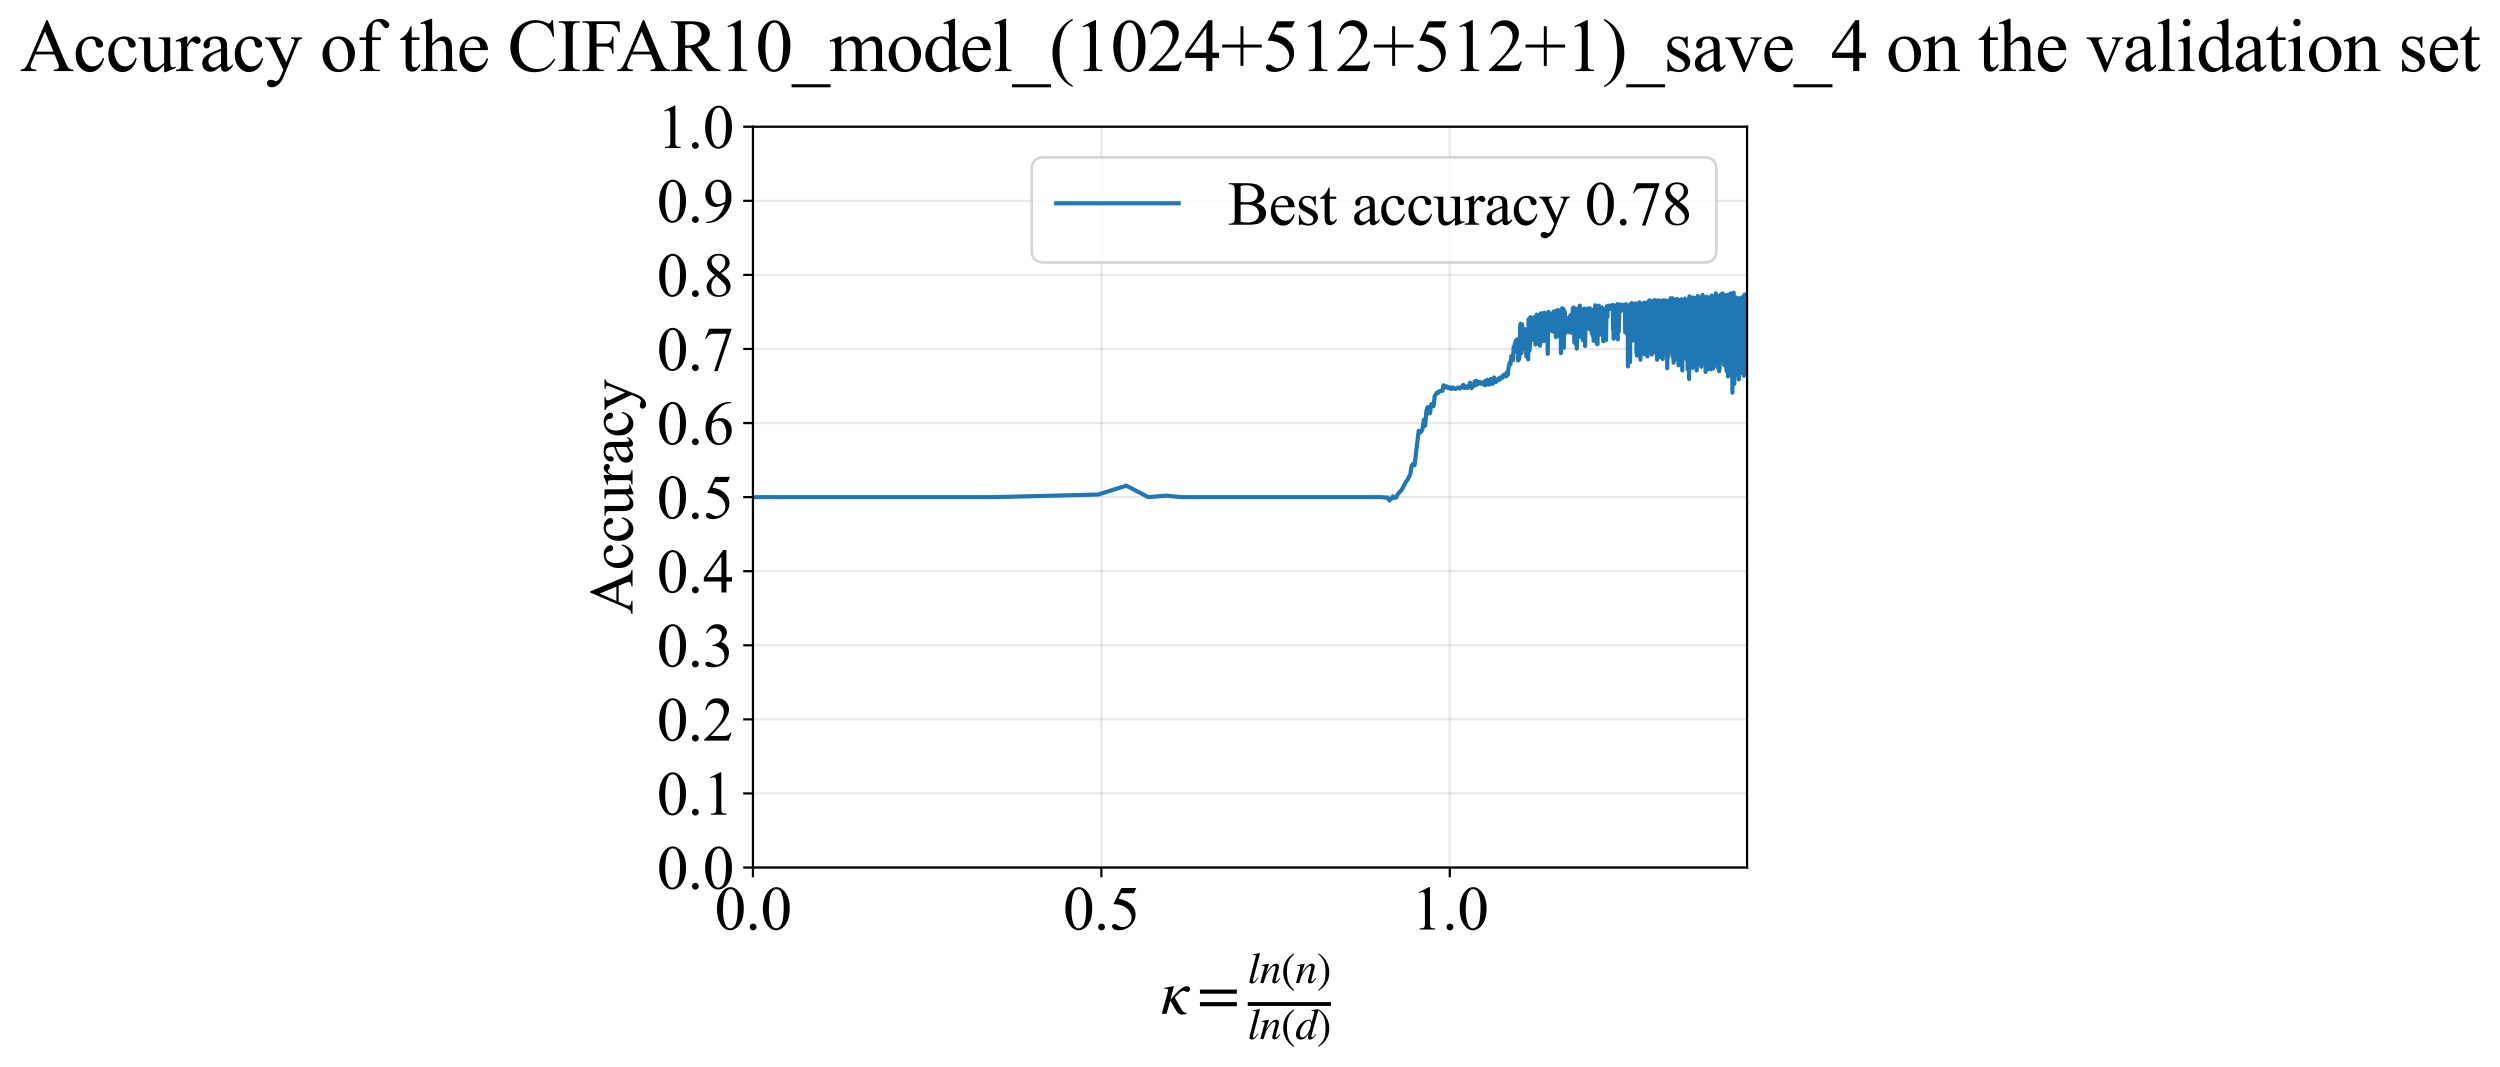 <?xml version="1.0" encoding="utf-8" standalone="no"?>
<!DOCTYPE svg PUBLIC "-//W3C//DTD SVG 1.1//EN"
  "http://www.w3.org/Graphics/SVG/1.1/DTD/svg11.dtd">
<svg xmlns:xlink="http://www.w3.org/1999/xlink" width="898.086pt" height="383.266pt" viewBox="0 0 898.086 383.266" xmlns="http://www.w3.org/2000/svg" version="1.1">
 <defs>
  <style type="text/css">*{stroke-linejoin: round; stroke-linecap: butt}</style>
 </defs>
 <g id="figure_1">
  <g id="patch_1">
   <path d="M -0 383.266 
L 898.086 383.266 
L 898.086 0 
L -0 0 
z
" style="fill: #ffffff"/>
  </g>
  <g id="axes_1">
   <g id="patch_2">
    <path d="M 270.483 311.644 
L 627.603 311.644 
L 627.603 45.532 
L 270.483 45.532 
z
" style="fill: #ffffff"/>
   </g>
   <g id="matplotlib.axis_1">
    <g id="xtick_1">
     <g id="line2d_1">
      <path d="M 270.483 311.644 
L 270.483 45.532 
" clip-path="url(#pabca994d72)" style="fill: none; stroke: #b0b0b0; stroke-opacity: 0.3; stroke-width: 0.8; stroke-linecap: square"/>
     </g>
     <g id="line2d_2">
      <defs>
       <path id="m47e1451a9e" d="M 0 0 
L 0 3.5 
" style="stroke: #000000; stroke-width: 0.8"/>
      </defs>
      <g>
       <use xlink:href="#m47e1451a9e" x="270.483" y="311.644" style="stroke: #000000; stroke-width: 0.8"/>
      </g>
     </g>
     <g id="text_1">
      <!-- 0.0 -->
      <g transform="translate(256.733 333.92) scale(0.22 -0.22)">
       <defs>
        <path id="TimesNewRomanPSMT-30" d="M 231 2094 
Q 231 2819 450 3342 
Q 669 3866 1031 4122 
Q 1313 4325 1613 4325 
Q 2100 4325 2488 3828 
Q 2972 3213 2972 2159 
Q 2972 1422 2759 906 
Q 2547 391 2217 158 
Q 1888 -75 1581 -75 
Q 975 -75 572 641 
Q 231 1244 231 2094 
z
M 844 2016 
Q 844 1141 1059 588 
Q 1238 122 1591 122 
Q 1759 122 1940 273 
Q 2122 425 2216 781 
Q 2359 1319 2359 2297 
Q 2359 3022 2209 3506 
Q 2097 3866 1919 4016 
Q 1791 4119 1609 4119 
Q 1397 4119 1231 3928 
Q 1006 3669 925 3112 
Q 844 2556 844 2016 
z
" transform="scale(0.016)"/>
        <path id="TimesNewRomanPSMT-2e" d="M 800 606 
Q 947 606 1047 504 
Q 1147 403 1147 259 
Q 1147 116 1045 14 
Q 944 -88 800 -88 
Q 656 -88 554 14 
Q 453 116 453 259 
Q 453 406 554 506 
Q 656 606 800 606 
z
" transform="scale(0.016)"/>
       </defs>
       <use xlink:href="#TimesNewRomanPSMT-30"/>
       <use xlink:href="#TimesNewRomanPSMT-2e" transform="translate(50 0)"/>
       <use xlink:href="#TimesNewRomanPSMT-30" transform="translate(75 0)"/>
      </g>
     </g>
    </g>
    <g id="xtick_2">
     <g id="line2d_3">
      <path d="M 395.648 311.644 
L 395.648 45.532 
" clip-path="url(#pabca994d72)" style="fill: none; stroke: #b0b0b0; stroke-opacity: 0.3; stroke-width: 0.8; stroke-linecap: square"/>
     </g>
     <g id="line2d_4">
      <g>
       <use xlink:href="#m47e1451a9e" x="395.648" y="311.644" style="stroke: #000000; stroke-width: 0.8"/>
      </g>
     </g>
     <g id="text_2">
      <!-- 0.5 -->
      <g transform="translate(381.898 333.92) scale(0.22 -0.22)">
       <defs>
        <path id="TimesNewRomanPSMT-35" d="M 2778 4238 
L 2534 3706 
L 1259 3706 
L 981 3138 
Q 1809 3016 2294 2522 
Q 2709 2097 2709 1522 
Q 2709 1188 2573 903 
Q 2438 619 2231 419 
Q 2025 219 1772 97 
Q 1413 -75 1034 -75 
Q 653 -75 479 54 
Q 306 184 306 341 
Q 306 428 378 495 
Q 450 563 559 563 
Q 641 563 702 538 
Q 763 513 909 409 
Q 1144 247 1384 247 
Q 1750 247 2026 523 
Q 2303 800 2303 1197 
Q 2303 1581 2056 1914 
Q 1809 2247 1375 2428 
Q 1034 2569 447 2591 
L 1259 4238 
L 2778 4238 
z
" transform="scale(0.016)"/>
       </defs>
       <use xlink:href="#TimesNewRomanPSMT-30"/>
       <use xlink:href="#TimesNewRomanPSMT-2e" transform="translate(50 0)"/>
       <use xlink:href="#TimesNewRomanPSMT-35" transform="translate(75 0)"/>
      </g>
     </g>
    </g>
    <g id="xtick_3">
     <g id="line2d_5">
      <path d="M 520.813 311.644 
L 520.813 45.532 
" clip-path="url(#pabca994d72)" style="fill: none; stroke: #b0b0b0; stroke-opacity: 0.3; stroke-width: 0.8; stroke-linecap: square"/>
     </g>
     <g id="line2d_6">
      <g>
       <use xlink:href="#m47e1451a9e" x="520.813" y="311.644" style="stroke: #000000; stroke-width: 0.8"/>
      </g>
     </g>
     <g id="text_3">
      <!-- 1.0 -->
      <g transform="translate(507.063 333.92) scale(0.22 -0.22)">
       <defs>
        <path id="TimesNewRomanPSMT-31" d="M 750 3822 
L 1781 4325 
L 1884 4325 
L 1884 747 
Q 1884 391 1914 303 
Q 1944 216 2037 169 
Q 2131 122 2419 116 
L 2419 0 
L 825 0 
L 825 116 
Q 1125 122 1212 167 
Q 1300 213 1334 289 
Q 1369 366 1369 747 
L 1369 3034 
Q 1369 3497 1338 3628 
Q 1316 3728 1258 3775 
Q 1200 3822 1119 3822 
Q 1003 3822 797 3725 
L 750 3822 
z
" transform="scale(0.016)"/>
       </defs>
       <use xlink:href="#TimesNewRomanPSMT-31"/>
       <use xlink:href="#TimesNewRomanPSMT-2e" transform="translate(50 0)"/>
       <use xlink:href="#TimesNewRomanPSMT-30" transform="translate(75 0)"/>
      </g>
     </g>
    </g>
    <g id="text_4">
     <!-- $\kappa  = \frac{ln(n)}{ln(d)}$ -->
     <g transform="translate(417.033 364.186) scale(0.22 -0.22)">
      <defs>
       <path id="STIXGeneral-Italic-3ba" d="M 979 1440 
L 998 1446 
Q 1850 2541 2464 2790 
Q 2547 2822 2630 2822 
Q 2797 2822 2886 2736 
Q 2976 2650 2976 2522 
Q 2976 2387 2893 2307 
Q 2810 2227 2682 2227 
Q 2605 2227 2502 2288 
Q 2400 2349 2336 2349 
Q 2170 2349 1990 2205 
Q 1811 2061 1414 1645 
L 2042 544 
Q 2202 262 2310 182 
Q 2419 102 2624 102 
L 2624 0 
Q 2374 -83 2182 -83 
Q 1786 -83 1555 326 
L 960 1350 
L 576 0 
L 90 0 
L 640 1978 
Q 730 2317 730 2406 
Q 730 2560 518 2560 
L 339 2560 
L 339 2650 
Q 678 2694 1306 2822 
L 1325 2803 
L 979 1440 
z
" transform="scale(0.016)"/>
       <path id="STIXGeneral-Regular-3d" d="M 4077 2048 
L 307 2048 
L 307 2470 
L 4077 2470 
L 4077 2048 
z
M 4077 768 
L 307 768 
L 307 1190 
L 4077 1190 
L 4077 768 
z
" transform="scale(0.016)"/>
       <path id="STIXGeneral-Italic-6c" d="M 1786 4339 
L 806 595 
Q 755 410 755 320 
Q 755 205 864 205 
Q 1037 205 1293 570 
L 1453 794 
L 1542 730 
Q 1254 275 1046 102 
Q 838 -70 576 -70 
Q 262 -70 262 288 
Q 262 397 288 480 
L 1165 3834 
Q 1184 3898 1184 3955 
Q 1184 4096 870 4096 
L 755 4096 
L 755 4198 
Q 1203 4250 1747 4371 
L 1786 4339 
z
" transform="scale(0.016)"/>
       <path id="STIXGeneral-Italic-6e" d="M 2944 749 
L 3034 666 
Q 2707 218 2534 80 
Q 2362 -58 2138 -58 
Q 2010 -58 1923 28 
Q 1837 115 1837 288 
Q 1837 390 1939 768 
L 2221 1805 
Q 2310 2150 2310 2310 
Q 2310 2496 2157 2496 
Q 1971 2496 1750 2275 
Q 1530 2054 1210 1587 
Q 998 1274 899 1024 
Q 800 774 570 0 
L 90 0 
L 704 2240 
Q 717 2304 717 2349 
Q 717 2445 630 2480 
Q 544 2515 301 2522 
L 301 2624 
Q 550 2675 857 2729 
Q 1165 2784 1338 2822 
L 1363 2810 
L 934 1414 
Q 1408 2170 1753 2496 
Q 2099 2822 2413 2822 
Q 2611 2822 2720 2716 
Q 2829 2611 2829 2432 
Q 2829 2272 2765 2048 
L 2406 749 
Q 2317 429 2317 358 
Q 2317 243 2419 243 
Q 2541 243 2810 582 
Q 2854 634 2944 749 
z
" transform="scale(0.016)"/>
       <path id="STIXGeneral-Regular-28" d="M 1946 -1030 
L 1869 -1133 
Q 1126 -710 716 32 
Q 307 774 307 1613 
Q 307 3386 1888 4326 
L 1946 4224 
Q 1293 3667 1075 3126 
Q 858 2586 858 1632 
Q 858 685 1082 96 
Q 1306 -493 1946 -1030 
z
" transform="scale(0.016)"/>
       <path id="STIXGeneral-Regular-29" d="M 186 4224 
L 262 4326 
Q 992 3891 1408 3148 
Q 1824 2406 1824 1581 
Q 1824 -166 243 -1133 
L 186 -1030 
Q 845 -486 1059 54 
Q 1274 595 1274 1562 
Q 1274 2534 1059 3120 
Q 845 3706 186 4224 
z
" transform="scale(0.016)"/>
       <path id="STIXGeneral-Italic-64" d="M 3334 4371 
L 3373 4333 
L 3123 3360 
L 2739 1958 
Q 2323 429 2323 384 
Q 2323 256 2438 256 
Q 2522 256 2614 336 
Q 2707 416 2963 710 
L 3040 646 
Q 2547 -83 2099 -83 
Q 1978 -83 1907 -6 
Q 1837 70 1837 205 
Q 1837 397 1920 774 
Q 1645 307 1379 118 
Q 1114 -70 781 -70 
Q 461 -70 278 125 
Q 96 320 96 678 
Q 96 1440 713 2131 
Q 1331 2822 1965 2822 
Q 2163 2822 2256 2732 
Q 2349 2643 2381 2451 
L 2387 2451 
L 2675 3494 
Q 2765 3808 2765 3949 
Q 2765 4051 2694 4076 
Q 2624 4102 2355 4115 
L 2355 4224 
Q 2848 4269 3334 4371 
z
M 2278 2310 
Q 2278 2477 2185 2576 
Q 2093 2675 1978 2675 
Q 1677 2675 1395 2381 
Q 1075 2042 864 1571 
Q 653 1101 653 704 
Q 653 486 752 361 
Q 851 237 1024 237 
Q 1312 237 1606 550 
Q 1901 864 2089 1350 
Q 2278 1837 2278 2310 
z
" transform="scale(0.016)"/>
      </defs>
      <use xlink:href="#STIXGeneral-Italic-3ba" transform="translate(0 0.003)"/>
      <use xlink:href="#STIXGeneral-Regular-3d" transform="translate(58.84 0.003)"/>
      <use xlink:href="#STIXGeneral-Italic-6c" transform="translate(141.78 50.192) scale(0.7)"/>
      <use xlink:href="#STIXGeneral-Italic-6e" transform="translate(161.24 50.192) scale(0.7)"/>
      <use xlink:href="#STIXGeneral-Regular-28" transform="translate(196.24 50.192) scale(0.7)"/>
      <use xlink:href="#STIXGeneral-Italic-6e" transform="translate(219.55 50.192) scale(0.7)"/>
      <use xlink:href="#STIXGeneral-Regular-29" transform="translate(254.55 50.192) scale(0.7)"/>
      <use xlink:href="#STIXGeneral-Italic-6c" transform="translate(141.78 -41.258) scale(0.7)"/>
      <use xlink:href="#STIXGeneral-Italic-6e" transform="translate(161.24 -41.258) scale(0.7)"/>
      <use xlink:href="#STIXGeneral-Regular-28" transform="translate(196.24 -41.258) scale(0.7)"/>
      <use xlink:href="#STIXGeneral-Italic-64" transform="translate(219.55 -41.258) scale(0.7)"/>
      <use xlink:href="#STIXGeneral-Regular-29" transform="translate(254.55 -41.258) scale(0.7)"/>
      <path d="M 141.78 12.8 
L 141.78 19.05 
L 277.86 19.05 
L 277.86 12.8 
L 141.78 12.8 
z
"/>
     </g>
    </g>
   </g>
   <g id="matplotlib.axis_2">
    <g id="ytick_1">
     <g id="line2d_7">
      <path d="M 270.483 311.644 
L 627.603 311.644 
" clip-path="url(#pabca994d72)" style="fill: none; stroke: #b0b0b0; stroke-opacity: 0.3; stroke-width: 0.8; stroke-linecap: square"/>
     </g>
     <g id="line2d_8">
      <defs>
       <path id="ma8ab751901" d="M 0 0 
L -3.5 0 
" style="stroke: #000000; stroke-width: 0.8"/>
      </defs>
      <g>
       <use xlink:href="#ma8ab751901" x="270.483" y="311.644" style="stroke: #000000; stroke-width: 0.8"/>
      </g>
     </g>
     <g id="text_5">
      <!-- 0.0 -->
      <g transform="translate(235.983 319.282) scale(0.22 -0.22)">
       <use xlink:href="#TimesNewRomanPSMT-30"/>
       <use xlink:href="#TimesNewRomanPSMT-2e" transform="translate(50 0)"/>
       <use xlink:href="#TimesNewRomanPSMT-30" transform="translate(75 0)"/>
      </g>
     </g>
    </g>
    <g id="ytick_2">
     <g id="line2d_9">
      <path d="M 270.483 285.032 
L 627.603 285.032 
" clip-path="url(#pabca994d72)" style="fill: none; stroke: #b0b0b0; stroke-opacity: 0.3; stroke-width: 0.8; stroke-linecap: square"/>
     </g>
     <g id="line2d_10">
      <g>
       <use xlink:href="#ma8ab751901" x="270.483" y="285.032" style="stroke: #000000; stroke-width: 0.8"/>
      </g>
     </g>
     <g id="text_6">
      <!-- 0.1 -->
      <g transform="translate(235.983 292.67) scale(0.22 -0.22)">
       <use xlink:href="#TimesNewRomanPSMT-30"/>
       <use xlink:href="#TimesNewRomanPSMT-2e" transform="translate(50 0)"/>
       <use xlink:href="#TimesNewRomanPSMT-31" transform="translate(75 0)"/>
      </g>
     </g>
    </g>
    <g id="ytick_3">
     <g id="line2d_11">
      <path d="M 270.483 258.421 
L 627.603 258.421 
" clip-path="url(#pabca994d72)" style="fill: none; stroke: #b0b0b0; stroke-opacity: 0.3; stroke-width: 0.8; stroke-linecap: square"/>
     </g>
     <g id="line2d_12">
      <g>
       <use xlink:href="#ma8ab751901" x="270.483" y="258.421" style="stroke: #000000; stroke-width: 0.8"/>
      </g>
     </g>
     <g id="text_7">
      <!-- 0.2 -->
      <g transform="translate(235.983 266.059) scale(0.22 -0.22)">
       <defs>
        <path id="TimesNewRomanPSMT-32" d="M 2934 816 
L 2638 0 
L 138 0 
L 138 116 
Q 1241 1122 1691 1759 
Q 2141 2397 2141 2925 
Q 2141 3328 1894 3587 
Q 1647 3847 1303 3847 
Q 991 3847 742 3664 
Q 494 3481 375 3128 
L 259 3128 
Q 338 3706 661 4015 
Q 984 4325 1469 4325 
Q 1984 4325 2329 3994 
Q 2675 3663 2675 3213 
Q 2675 2891 2525 2569 
Q 2294 2063 1775 1497 
Q 997 647 803 472 
L 1909 472 
Q 2247 472 2383 497 
Q 2519 522 2628 598 
Q 2738 675 2819 816 
L 2934 816 
z
" transform="scale(0.016)"/>
       </defs>
       <use xlink:href="#TimesNewRomanPSMT-30"/>
       <use xlink:href="#TimesNewRomanPSMT-2e" transform="translate(50 0)"/>
       <use xlink:href="#TimesNewRomanPSMT-32" transform="translate(75 0)"/>
      </g>
     </g>
    </g>
    <g id="ytick_4">
     <g id="line2d_13">
      <path d="M 270.483 231.81 
L 627.603 231.81 
" clip-path="url(#pabca994d72)" style="fill: none; stroke: #b0b0b0; stroke-opacity: 0.3; stroke-width: 0.8; stroke-linecap: square"/>
     </g>
     <g id="line2d_14">
      <g>
       <use xlink:href="#ma8ab751901" x="270.483" y="231.81" style="stroke: #000000; stroke-width: 0.8"/>
      </g>
     </g>
     <g id="text_8">
      <!-- 0.3 -->
      <g transform="translate(235.983 239.448) scale(0.22 -0.22)">
       <defs>
        <path id="TimesNewRomanPSMT-33" d="M 325 3431 
Q 506 3859 782 4092 
Q 1059 4325 1472 4325 
Q 1981 4325 2253 3994 
Q 2459 3747 2459 3466 
Q 2459 3003 1878 2509 
Q 2269 2356 2469 2072 
Q 2669 1788 2669 1403 
Q 2669 853 2319 450 
Q 1863 -75 997 -75 
Q 569 -75 414 31 
Q 259 138 259 259 
Q 259 350 332 419 
Q 406 488 509 488 
Q 588 488 669 463 
Q 722 447 909 348 
Q 1097 250 1169 231 
Q 1284 197 1416 197 
Q 1734 197 1970 444 
Q 2206 691 2206 1028 
Q 2206 1275 2097 1509 
Q 2016 1684 1919 1775 
Q 1784 1900 1550 2001 
Q 1316 2103 1072 2103 
L 972 2103 
L 972 2197 
Q 1219 2228 1467 2375 
Q 1716 2522 1828 2728 
Q 1941 2934 1941 3181 
Q 1941 3503 1739 3701 
Q 1538 3900 1238 3900 
Q 753 3900 428 3381 
L 325 3431 
z
" transform="scale(0.016)"/>
       </defs>
       <use xlink:href="#TimesNewRomanPSMT-30"/>
       <use xlink:href="#TimesNewRomanPSMT-2e" transform="translate(50 0)"/>
       <use xlink:href="#TimesNewRomanPSMT-33" transform="translate(75 0)"/>
      </g>
     </g>
    </g>
    <g id="ytick_5">
     <g id="line2d_15">
      <path d="M 270.483 205.199 
L 627.603 205.199 
" clip-path="url(#pabca994d72)" style="fill: none; stroke: #b0b0b0; stroke-opacity: 0.3; stroke-width: 0.8; stroke-linecap: square"/>
     </g>
     <g id="line2d_16">
      <g>
       <use xlink:href="#ma8ab751901" x="270.483" y="205.199" style="stroke: #000000; stroke-width: 0.8"/>
      </g>
     </g>
     <g id="text_9">
      <!-- 0.4 -->
      <g transform="translate(235.983 212.837) scale(0.22 -0.22)">
       <defs>
        <path id="TimesNewRomanPSMT-34" d="M 2978 1563 
L 2978 1119 
L 2409 1119 
L 2409 0 
L 1894 0 
L 1894 1119 
L 100 1119 
L 100 1519 
L 2066 4325 
L 2409 4325 
L 2409 1563 
L 2978 1563 
z
M 1894 1563 
L 1894 3666 
L 406 1563 
L 1894 1563 
z
" transform="scale(0.016)"/>
       </defs>
       <use xlink:href="#TimesNewRomanPSMT-30"/>
       <use xlink:href="#TimesNewRomanPSMT-2e" transform="translate(50 0)"/>
       <use xlink:href="#TimesNewRomanPSMT-34" transform="translate(75 0)"/>
      </g>
     </g>
    </g>
    <g id="ytick_6">
     <g id="line2d_17">
      <path d="M 270.483 178.588 
L 627.603 178.588 
" clip-path="url(#pabca994d72)" style="fill: none; stroke: #b0b0b0; stroke-opacity: 0.3; stroke-width: 0.8; stroke-linecap: square"/>
     </g>
     <g id="line2d_18">
      <g>
       <use xlink:href="#ma8ab751901" x="270.483" y="178.588" style="stroke: #000000; stroke-width: 0.8"/>
      </g>
     </g>
     <g id="text_10">
      <!-- 0.5 -->
      <g transform="translate(235.983 186.226) scale(0.22 -0.22)">
       <use xlink:href="#TimesNewRomanPSMT-30"/>
       <use xlink:href="#TimesNewRomanPSMT-2e" transform="translate(50 0)"/>
       <use xlink:href="#TimesNewRomanPSMT-35" transform="translate(75 0)"/>
      </g>
     </g>
    </g>
    <g id="ytick_7">
     <g id="line2d_19">
      <path d="M 270.483 151.976 
L 627.603 151.976 
" clip-path="url(#pabca994d72)" style="fill: none; stroke: #b0b0b0; stroke-opacity: 0.3; stroke-width: 0.8; stroke-linecap: square"/>
     </g>
     <g id="line2d_20">
      <g>
       <use xlink:href="#ma8ab751901" x="270.483" y="151.976" style="stroke: #000000; stroke-width: 0.8"/>
      </g>
     </g>
     <g id="text_11">
      <!-- 0.6 -->
      <g transform="translate(235.983 159.614) scale(0.22 -0.22)">
       <defs>
        <path id="TimesNewRomanPSMT-36" d="M 2869 4325 
L 2869 4209 
Q 2456 4169 2195 4045 
Q 1934 3922 1679 3669 
Q 1425 3416 1258 3105 
Q 1091 2794 978 2366 
Q 1428 2675 1881 2675 
Q 2316 2675 2634 2325 
Q 2953 1975 2953 1425 
Q 2953 894 2631 456 
Q 2244 -75 1606 -75 
Q 1172 -75 869 213 
Q 275 772 275 1663 
Q 275 2231 503 2743 
Q 731 3256 1154 3653 
Q 1578 4050 1965 4187 
Q 2353 4325 2688 4325 
L 2869 4325 
z
M 925 2138 
Q 869 1716 869 1456 
Q 869 1156 980 804 
Q 1091 453 1309 247 
Q 1469 100 1697 100 
Q 1969 100 2183 356 
Q 2397 613 2397 1088 
Q 2397 1622 2184 2012 
Q 1972 2403 1581 2403 
Q 1463 2403 1327 2353 
Q 1191 2303 925 2138 
z
" transform="scale(0.016)"/>
       </defs>
       <use xlink:href="#TimesNewRomanPSMT-30"/>
       <use xlink:href="#TimesNewRomanPSMT-2e" transform="translate(50 0)"/>
       <use xlink:href="#TimesNewRomanPSMT-36" transform="translate(75 0)"/>
      </g>
     </g>
    </g>
    <g id="ytick_8">
     <g id="line2d_21">
      <path d="M 270.483 125.365 
L 627.603 125.365 
" clip-path="url(#pabca994d72)" style="fill: none; stroke: #b0b0b0; stroke-opacity: 0.3; stroke-width: 0.8; stroke-linecap: square"/>
     </g>
     <g id="line2d_22">
      <g>
       <use xlink:href="#ma8ab751901" x="270.483" y="125.365" style="stroke: #000000; stroke-width: 0.8"/>
      </g>
     </g>
     <g id="text_12">
      <!-- 0.7 -->
      <g transform="translate(235.983 133.003) scale(0.22 -0.22)">
       <defs>
        <path id="TimesNewRomanPSMT-37" d="M 644 4238 
L 2916 4238 
L 2916 4119 
L 1503 -88 
L 1153 -88 
L 2419 3728 
L 1253 3728 
Q 900 3728 750 3644 
Q 488 3500 328 3200 
L 238 3234 
L 644 4238 
z
" transform="scale(0.016)"/>
       </defs>
       <use xlink:href="#TimesNewRomanPSMT-30"/>
       <use xlink:href="#TimesNewRomanPSMT-2e" transform="translate(50 0)"/>
       <use xlink:href="#TimesNewRomanPSMT-37" transform="translate(75 0)"/>
      </g>
     </g>
    </g>
    <g id="ytick_9">
     <g id="line2d_23">
      <path d="M 270.483 98.754 
L 627.603 98.754 
" clip-path="url(#pabca994d72)" style="fill: none; stroke: #b0b0b0; stroke-opacity: 0.3; stroke-width: 0.8; stroke-linecap: square"/>
     </g>
     <g id="line2d_24">
      <g>
       <use xlink:href="#ma8ab751901" x="270.483" y="98.754" style="stroke: #000000; stroke-width: 0.8"/>
      </g>
     </g>
     <g id="text_13">
      <!-- 0.8 -->
      <g transform="translate(235.983 106.392) scale(0.22 -0.22)">
       <defs>
        <path id="TimesNewRomanPSMT-38" d="M 1228 2134 
Q 725 2547 579 2797 
Q 434 3047 434 3316 
Q 434 3728 753 4026 
Q 1072 4325 1600 4325 
Q 2113 4325 2425 4047 
Q 2738 3769 2738 3413 
Q 2738 3175 2569 2928 
Q 2400 2681 1866 2347 
Q 2416 1922 2594 1678 
Q 2831 1359 2831 1006 
Q 2831 559 2490 242 
Q 2150 -75 1597 -75 
Q 994 -75 656 303 
Q 388 606 388 966 
Q 388 1247 577 1523 
Q 766 1800 1228 2134 
z
M 1719 2469 
Q 2094 2806 2194 3001 
Q 2294 3197 2294 3444 
Q 2294 3772 2109 3958 
Q 1925 4144 1606 4144 
Q 1288 4144 1088 3959 
Q 888 3775 888 3528 
Q 888 3366 970 3203 
Q 1053 3041 1206 2894 
L 1719 2469 
z
M 1375 2016 
Q 1116 1797 991 1539 
Q 866 1281 866 981 
Q 866 578 1086 336 
Q 1306 94 1647 94 
Q 1984 94 2187 284 
Q 2391 475 2391 747 
Q 2391 972 2272 1150 
Q 2050 1481 1375 2016 
z
" transform="scale(0.016)"/>
       </defs>
       <use xlink:href="#TimesNewRomanPSMT-30"/>
       <use xlink:href="#TimesNewRomanPSMT-2e" transform="translate(50 0)"/>
       <use xlink:href="#TimesNewRomanPSMT-38" transform="translate(75 0)"/>
      </g>
     </g>
    </g>
    <g id="ytick_10">
     <g id="line2d_25">
      <path d="M 270.483 72.143 
L 627.603 72.143 
" clip-path="url(#pabca994d72)" style="fill: none; stroke: #b0b0b0; stroke-opacity: 0.3; stroke-width: 0.8; stroke-linecap: square"/>
     </g>
     <g id="line2d_26">
      <g>
       <use xlink:href="#ma8ab751901" x="270.483" y="72.143" style="stroke: #000000; stroke-width: 0.8"/>
      </g>
     </g>
     <g id="text_14">
      <!-- 0.9 -->
      <g transform="translate(235.983 79.781) scale(0.22 -0.22)">
       <defs>
        <path id="TimesNewRomanPSMT-39" d="M 338 -88 
L 338 28 
Q 744 34 1094 217 
Q 1444 400 1770 856 
Q 2097 1313 2225 1859 
Q 1734 1544 1338 1544 
Q 891 1544 572 1889 
Q 253 2234 253 2806 
Q 253 3363 572 3797 
Q 956 4325 1575 4325 
Q 2097 4325 2469 3894 
Q 2925 3359 2925 2575 
Q 2925 1869 2578 1258 
Q 2231 647 1613 244 
Q 1109 -88 516 -88 
L 338 -88 
z
M 2275 2091 
Q 2331 2497 2331 2741 
Q 2331 3044 2228 3395 
Q 2125 3747 1936 3934 
Q 1747 4122 1506 4122 
Q 1228 4122 1018 3872 
Q 809 3622 809 3128 
Q 809 2469 1088 2097 
Q 1291 1828 1588 1828 
Q 1731 1828 1928 1897 
Q 2125 1966 2275 2091 
z
" transform="scale(0.016)"/>
       </defs>
       <use xlink:href="#TimesNewRomanPSMT-30"/>
       <use xlink:href="#TimesNewRomanPSMT-2e" transform="translate(50 0)"/>
       <use xlink:href="#TimesNewRomanPSMT-39" transform="translate(75 0)"/>
      </g>
     </g>
    </g>
    <g id="ytick_11">
     <g id="line2d_27">
      <path d="M 270.483 45.532 
L 627.603 45.532 
" clip-path="url(#pabca994d72)" style="fill: none; stroke: #b0b0b0; stroke-opacity: 0.3; stroke-width: 0.8; stroke-linecap: square"/>
     </g>
     <g id="line2d_28">
      <g>
       <use xlink:href="#ma8ab751901" x="270.483" y="45.532" style="stroke: #000000; stroke-width: 0.8"/>
      </g>
     </g>
     <g id="text_15">
      <!-- 1.0 -->
      <g transform="translate(235.983 53.17) scale(0.22 -0.22)">
       <use xlink:href="#TimesNewRomanPSMT-31"/>
       <use xlink:href="#TimesNewRomanPSMT-2e" transform="translate(50 0)"/>
       <use xlink:href="#TimesNewRomanPSMT-30" transform="translate(75 0)"/>
      </g>
     </g>
    </g>
    <g id="text_16">
     <!-- Accuracy -->
     <g transform="translate(227.236 220.726) rotate(-90) scale(0.22 -0.22)">
      <defs>
       <path id="TimesNewRomanPSMT-41" d="M 2928 1419 
L 1288 1419 
L 1000 750 
Q 894 503 894 381 
Q 894 284 986 211 
Q 1078 138 1384 116 
L 1384 0 
L 50 0 
L 50 116 
Q 316 163 394 238 
Q 553 388 747 847 
L 2238 4334 
L 2347 4334 
L 3822 809 
Q 4000 384 4145 257 
Q 4291 131 4550 116 
L 4550 0 
L 2878 0 
L 2878 116 
Q 3131 128 3220 200 
Q 3309 272 3309 375 
Q 3309 513 3184 809 
L 2928 1419 
z
M 2841 1650 
L 2122 3363 
L 1384 1650 
L 2841 1650 
z
" transform="scale(0.016)"/>
       <path id="TimesNewRomanPSMT-63" d="M 2631 1088 
Q 2516 522 2178 217 
Q 1841 -88 1431 -88 
Q 944 -88 581 321 
Q 219 731 219 1428 
Q 219 2103 620 2525 
Q 1022 2947 1584 2947 
Q 2006 2947 2278 2723 
Q 2550 2500 2550 2259 
Q 2550 2141 2473 2067 
Q 2397 1994 2259 1994 
Q 2075 1994 1981 2113 
Q 1928 2178 1911 2362 
Q 1894 2547 1784 2644 
Q 1675 2738 1481 2738 
Q 1169 2738 978 2506 
Q 725 2200 725 1697 
Q 725 1184 976 792 
Q 1228 400 1656 400 
Q 1963 400 2206 609 
Q 2378 753 2541 1131 
L 2631 1088 
z
" transform="scale(0.016)"/>
       <path id="TimesNewRomanPSMT-75" d="M 2709 2863 
L 2709 1128 
Q 2709 631 2732 520 
Q 2756 409 2807 365 
Q 2859 322 2928 322 
Q 3025 322 3147 375 
L 3191 266 
L 2334 -88 
L 2194 -88 
L 2194 519 
Q 1825 119 1631 15 
Q 1438 -88 1222 -88 
Q 981 -88 804 51 
Q 628 191 559 409 
Q 491 628 491 1028 
L 491 2306 
Q 491 2509 447 2587 
Q 403 2666 317 2708 
Q 231 2750 6 2747 
L 6 2863 
L 1009 2863 
L 1009 947 
Q 1009 547 1148 422 
Q 1288 297 1484 297 
Q 1619 297 1789 381 
Q 1959 466 2194 703 
L 2194 2325 
Q 2194 2569 2105 2655 
Q 2016 2741 1734 2747 
L 1734 2863 
L 2709 2863 
z
" transform="scale(0.016)"/>
       <path id="TimesNewRomanPSMT-72" d="M 1038 2947 
L 1038 2303 
Q 1397 2947 1775 2947 
Q 1947 2947 2059 2842 
Q 2172 2738 2172 2600 
Q 2172 2478 2090 2393 
Q 2009 2309 1897 2309 
Q 1788 2309 1652 2417 
Q 1516 2525 1450 2525 
Q 1394 2525 1328 2463 
Q 1188 2334 1038 2041 
L 1038 669 
Q 1038 431 1097 309 
Q 1138 225 1241 169 
Q 1344 113 1538 113 
L 1538 0 
L 72 0 
L 72 113 
Q 291 113 397 181 
Q 475 231 506 341 
Q 522 394 522 644 
L 522 1753 
Q 522 2253 501 2348 
Q 481 2444 426 2487 
Q 372 2531 291 2531 
Q 194 2531 72 2484 
L 41 2597 
L 906 2947 
L 1038 2947 
z
" transform="scale(0.016)"/>
       <path id="TimesNewRomanPSMT-61" d="M 1822 413 
Q 1381 72 1269 19 
Q 1100 -59 909 -59 
Q 613 -59 420 144 
Q 228 347 228 678 
Q 228 888 322 1041 
Q 450 1253 767 1440 
Q 1084 1628 1822 1897 
L 1822 2009 
Q 1822 2438 1686 2597 
Q 1550 2756 1291 2756 
Q 1094 2756 978 2650 
Q 859 2544 859 2406 
L 866 2225 
Q 866 2081 792 2003 
Q 719 1925 600 1925 
Q 484 1925 411 2006 
Q 338 2088 338 2228 
Q 338 2497 613 2722 
Q 888 2947 1384 2947 
Q 1766 2947 2009 2819 
Q 2194 2722 2281 2516 
Q 2338 2381 2338 1966 
L 2338 994 
Q 2338 584 2353 492 
Q 2369 400 2405 369 
Q 2441 338 2488 338 
Q 2538 338 2575 359 
Q 2641 400 2828 588 
L 2828 413 
Q 2478 -56 2159 -56 
Q 2006 -56 1915 50 
Q 1825 156 1822 413 
z
M 1822 616 
L 1822 1706 
Q 1350 1519 1213 1441 
Q 966 1303 859 1153 
Q 753 1003 753 825 
Q 753 600 887 451 
Q 1022 303 1197 303 
Q 1434 303 1822 616 
z
" transform="scale(0.016)"/>
       <path id="TimesNewRomanPSMT-79" d="M 38 2863 
L 1372 2863 
L 1372 2747 
L 1306 2747 
Q 1166 2747 1095 2686 
Q 1025 2625 1025 2534 
Q 1025 2413 1128 2197 
L 1825 753 
L 2466 2334 
Q 2519 2463 2519 2588 
Q 2519 2644 2497 2672 
Q 2472 2706 2419 2726 
Q 2366 2747 2231 2747 
L 2231 2863 
L 3163 2863 
L 3163 2747 
Q 3047 2734 2984 2696 
Q 2922 2659 2847 2556 
Q 2819 2513 2741 2316 
L 1575 -541 
Q 1406 -956 1132 -1168 
Q 859 -1381 606 -1381 
Q 422 -1381 303 -1275 
Q 184 -1169 184 -1031 
Q 184 -900 270 -820 
Q 356 -741 506 -741 
Q 609 -741 788 -809 
Q 913 -856 944 -856 
Q 1038 -856 1148 -759 
Q 1259 -663 1372 -384 
L 1575 113 
L 547 2272 
Q 500 2369 397 2513 
Q 319 2622 269 2659 
Q 197 2709 38 2747 
L 38 2863 
z
" transform="scale(0.016)"/>
      </defs>
      <use xlink:href="#TimesNewRomanPSMT-41"/>
      <use xlink:href="#TimesNewRomanPSMT-63" transform="translate(72.217 0)"/>
      <use xlink:href="#TimesNewRomanPSMT-63" transform="translate(116.602 0)"/>
      <use xlink:href="#TimesNewRomanPSMT-75" transform="translate(160.986 0)"/>
      <use xlink:href="#TimesNewRomanPSMT-72" transform="translate(210.986 0)"/>
      <use xlink:href="#TimesNewRomanPSMT-61" transform="translate(244.287 0)"/>
      <use xlink:href="#TimesNewRomanPSMT-63" transform="translate(288.672 0)"/>
      <use xlink:href="#TimesNewRomanPSMT-79" transform="translate(333.057 0)"/>
     </g>
    </g>
   </g>
   <g id="line2d_29">
    <path d="M 270.483 178.588 
L 357.1 178.588 
L 394.519 177.656 
L 404.617 174.463 
L 412.499 178.588 
L 418.965 178.055 
L 424.448 178.588 
L 496.428 178.588 
L 497.114 178.721 
L 498.45 178.721 
L 499.099 179.785 
L 499.737 179.253 
L 500.364 178.321 
L 500.98 178.854 
L 501.586 178.721 
L 502.182 177.39 
L 503.346 176.192 
L 503.914 175.261 
L 505.023 173.132 
L 505.565 172.467 
L 506.626 170.338 
L 507.145 167.278 
L 507.657 166.612 
L 508.161 167.145 
L 509.633 154.77 
L 510.111 155.436 
L 510.582 155.037 
L 511.048 153.972 
L 511.507 150.779 
L 511.961 152.908 
L 512.409 147.585 
L 512.852 146.255 
L 513.289 148.517 
L 513.721 148.384 
L 514.148 145.19 
L 514.987 145.856 
L 515.399 142.263 
L 516.21 141.066 
L 516.608 141.199 
L 517.003 140.533 
L 517.393 140.533 
L 517.779 140.4 
L 518.16 140.4 
L 518.538 138.405 
L 518.912 138.671 
L 519.282 139.203 
L 519.648 138.804 
L 520.011 138.937 
L 520.37 139.469 
L 520.725 139.203 
L 521.077 139.203 
L 521.426 139.735 
L 521.771 139.203 
L 522.113 139.336 
L 522.788 139.735 
L 523.12 139.602 
L 523.776 139.203 
L 524.1 139.336 
L 524.421 139.602 
L 525.366 138.671 
L 525.676 138.272 
L 525.983 139.336 
L 526.287 138.671 
L 526.589 139.336 
L 526.889 139.07 
L 527.186 139.336 
L 527.48 138.671 
L 527.773 138.671 
L 528.062 137.473 
L 528.635 139.469 
L 528.918 138.272 
L 529.199 138.804 
L 529.478 138.138 
L 529.754 137.074 
L 530.029 138.405 
L 530.301 136.808 
L 530.571 138.138 
L 530.84 137.606 
L 531.106 137.872 
L 531.371 137.207 
L 531.633 137.606 
L 531.894 137.34 
L 532.152 137.872 
L 532.664 137.872 
L 532.917 137.739 
L 533.169 137.074 
L 533.419 138.405 
L 533.667 136.808 
L 533.913 138.138 
L 534.158 137.606 
L 534.401 136.409 
L 534.642 136.675 
L 534.882 138.138 
L 535.12 137.473 
L 535.357 138.005 
L 535.592 136.143 
L 535.826 137.473 
L 536.058 137.207 
L 536.288 137.872 
L 536.518 137.473 
L 536.745 135.61 
L 536.971 136.941 
L 537.196 137.207 
L 537.42 137.207 
L 537.642 136.542 
L 537.863 136.675 
L 538.082 136.276 
L 538.3 136.143 
L 538.517 135.877 
L 538.732 136.409 
L 538.947 135.61 
L 539.16 135.877 
L 539.371 135.877 
L 539.582 135.344 
L 539.791 135.61 
L 539.999 134.812 
L 540.206 134.945 
L 540.412 134.546 
L 540.616 134.679 
L 540.819 134.413 
L 541.022 135.211 
L 541.223 133.881 
L 541.423 134.679 
L 541.622 134.679 
L 542.016 131.486 
L 542.406 130.155 
L 542.6 130.82 
L 542.984 127.893 
L 543.174 127.893 
L 543.364 129.224 
L 543.552 129.357 
L 543.74 124.7 
L 543.926 126.296 
L 544.112 123.635 
L 544.297 123.502 
L 544.48 122.438 
L 544.663 125.897 
L 544.845 126.03 
L 545.026 121.906 
L 545.206 124.7 
L 545.385 129.49 
L 545.563 124.301 
L 545.741 128.958 
L 545.917 126.696 
L 546.093 117.116 
L 546.268 116.317 
L 546.615 126.829 
L 546.787 116.583 
L 547.129 123.768 
L 547.299 119.777 
L 547.468 125.365 
L 547.636 118.18 
L 547.804 121.107 
L 547.971 118.978 
L 548.137 119.511 
L 548.302 128.026 
L 548.466 119.111 
L 548.63 120.974 
L 548.793 121.24 
L 548.955 129.091 
L 549.117 114.721 
L 549.278 117.648 
L 549.438 126.03 
L 549.597 123.768 
L 549.756 113.922 
L 550.071 118.313 
L 550.228 117.382 
L 550.384 114.321 
L 550.539 122.039 
L 550.693 120.708 
L 550.847 115.652 
L 551.001 117.116 
L 551.153 114.321 
L 551.305 113.922 
L 551.457 115.253 
L 551.607 123.768 
L 551.757 116.051 
L 552.056 112.991 
L 552.204 121.24 
L 552.352 113.656 
L 552.499 122.039 
L 552.645 116.85 
L 552.791 123.635 
L 552.936 120.974 
L 553.081 115.12 
L 553.225 124.168 
L 553.369 112.991 
L 553.512 112.592 
L 553.796 118.712 
L 553.937 112.592 
L 554.078 119.511 
L 554.358 112.725 
L 554.497 122.571 
L 554.774 112.326 
L 555.048 122.039 
L 555.185 115.918 
L 555.321 117.781 
L 555.456 116.716 
L 555.591 121.24 
L 555.859 113.257 
L 555.993 127.095 
L 556.258 112.059 
L 556.39 118.712 
L 556.522 112.592 
L 556.653 118.047 
L 556.783 117.382 
L 556.914 112.991 
L 557.043 113.257 
L 557.172 112.991 
L 557.301 118.845 
L 557.557 112.592 
L 557.684 112.725 
L 557.811 113.257 
L 557.938 119.111 
L 558.189 111.926 
L 558.315 116.85 
L 558.439 111.793 
L 558.687 114.321 
L 558.811 112.059 
L 558.934 121.107 
L 559.056 118.18 
L 559.179 112.059 
L 559.3 116.85 
L 559.422 116.184 
L 559.543 111.394 
L 559.663 111.527 
L 559.783 119.644 
L 560.022 120.708 
L 560.141 120.176 
L 560.26 120.575 
L 560.378 115.652 
L 560.496 118.978 
L 560.613 111.394 
L 560.73 126.829 
L 560.963 112.592 
L 561.079 115.386 
L 561.195 110.729 
L 561.31 111.66 
L 561.425 118.446 
L 561.539 116.184 
L 561.653 110.995 
L 561.767 124.966 
L 561.993 114.588 
L 562.106 111.926 
L 562.218 114.188 
L 562.33 119.644 
L 562.442 115.918 
L 562.553 119.111 
L 562.774 114.188 
L 562.885 118.446 
L 563.104 114.854 
L 563.213 118.446 
L 563.322 118.313 
L 563.431 119.245 
L 563.647 114.721 
L 563.862 117.515 
L 563.969 116.983 
L 564.076 113.39 
L 564.182 115.12 
L 564.288 119.511 
L 564.394 113.124 
L 564.499 118.313 
L 564.709 115.12 
L 564.814 114.588 
L 565.022 110.729 
L 565.125 115.652 
L 565.332 110.463 
L 565.434 110.729 
L 565.537 122.97 
L 565.639 112.858 
L 565.741 113.39 
L 566.045 123.635 
L 566.145 115.386 
L 566.246 115.918 
L 566.346 117.249 
L 566.446 125.232 
L 566.645 115.918 
L 566.744 110.862 
L 567.039 117.249 
L 567.137 116.051 
L 567.332 111.793 
L 567.43 117.382 
L 567.526 109.798 
L 567.72 120.974 
L 567.912 112.592 
L 568.007 116.583 
L 568.103 114.987 
L 568.198 115.253 
L 568.482 117.781 
L 568.576 122.172 
L 568.857 111.793 
L 568.95 113.39 
L 569.043 110.862 
L 569.136 112.059 
L 569.228 119.378 
L 569.32 117.515 
L 569.412 124.301 
L 569.596 114.188 
L 569.687 118.313 
L 569.778 116.317 
L 569.869 117.116 
L 570.05 116.184 
L 570.23 110.862 
L 570.32 113.789 
L 570.498 111.128 
L 570.587 116.85 
L 570.765 113.257 
L 570.941 118.18 
L 571.117 110.729 
L 571.379 118.047 
L 571.466 115.386 
L 571.553 117.116 
L 571.639 116.051 
L 571.725 119.111 
L 571.811 111.527 
L 571.897 119.777 
L 571.983 115.652 
L 572.068 116.317 
L 572.154 120.575 
L 572.239 111.261 
L 572.324 111.66 
L 572.408 111.527 
L 572.493 122.438 
L 572.577 112.459 
L 572.661 114.987 
L 572.745 112.059 
L 572.912 119.644 
L 573.078 109.664 
L 573.161 109.931 
L 573.244 111.128 
L 573.327 110.729 
L 573.409 110.596 
L 573.491 110.862 
L 573.573 112.059 
L 573.655 123.502 
L 573.818 113.656 
L 573.899 123.635 
L 573.98 115.253 
L 574.061 116.184 
L 574.142 120.309 
L 574.222 110.862 
L 574.302 112.059 
L 574.383 109.798 
L 574.463 112.459 
L 574.542 111.793 
L 574.622 110.463 
L 574.701 110.729 
L 574.86 120.176 
L 574.939 113.124 
L 575.018 119.91 
L 575.096 114.854 
L 575.174 120.176 
L 575.253 110.596 
L 575.331 110.995 
L 575.409 110.463 
L 575.564 111.128 
L 575.641 110.729 
L 575.719 111.394 
L 575.796 117.914 
L 575.873 112.858 
L 575.949 122.571 
L 576.102 113.257 
L 576.179 117.249 
L 576.255 117.116 
L 576.331 112.326 
L 576.406 114.588 
L 576.482 111.793 
L 576.557 117.382 
L 576.633 115.519 
L 576.708 111.926 
L 576.932 122.172 
L 577.156 110.064 
L 577.304 110.862 
L 577.377 110.463 
L 577.451 113.789 
L 577.524 110.33 
L 577.598 110.995 
L 577.817 109.798 
L 577.962 110.862 
L 578.034 110.064 
L 578.179 110.995 
L 578.323 109.798 
L 578.394 110.064 
L 578.466 110.596 
L 578.537 110.064 
L 578.68 110.729 
L 578.751 110.729 
L 578.893 110.596 
L 578.963 110.064 
L 579.034 110.33 
L 579.104 110.862 
L 579.174 110.463 
L 579.244 110.995 
L 579.314 109.531 
L 579.384 111.128 
L 579.453 118.18 
L 579.523 117.116 
L 579.592 114.588 
L 579.662 121.64 
L 579.731 115.12 
L 579.8 115.253 
L 579.868 114.987 
L 579.937 109.798 
L 580.006 113.124 
L 580.143 110.197 
L 580.211 110.197 
L 580.347 110.33 
L 580.415 110.995 
L 580.55 110.463 
L 580.617 110.463 
L 580.752 109.931 
L 580.819 109.931 
L 580.886 110.995 
L 581.019 109.265 
L 581.086 111.793 
L 581.152 121.906 
L 581.218 114.321 
L 581.285 116.184 
L 581.351 114.455 
L 581.483 119.111 
L 581.81 109.398 
L 582.005 111.128 
L 582.07 109.931 
L 582.134 110.995 
L 582.199 110.197 
L 582.263 111.66 
L 582.328 109.398 
L 582.392 109.664 
L 582.584 110.862 
L 582.711 109.531 
L 582.775 109.798 
L 582.838 110.596 
L 582.901 109.531 
L 582.964 110.463 
L 583.028 109.798 
L 583.216 109.798 
L 583.279 109.531 
L 583.341 110.463 
L 583.404 109.931 
L 583.466 110.463 
L 583.528 110.197 
L 583.59 109.664 
L 583.652 109.931 
L 583.714 110.33 
L 583.838 119.378 
L 583.899 109.664 
L 583.961 110.463 
L 584.083 109.265 
L 584.144 109.931 
L 584.266 119.511 
L 584.327 116.85 
L 584.449 118.845 
L 584.509 116.583 
L 584.57 119.91 
L 584.69 110.33 
L 584.75 111.527 
L 584.81 131.619 
L 584.87 117.249 
L 584.93 119.91 
L 584.99 116.983 
L 585.049 117.515 
L 585.109 120.176 
L 585.168 110.729 
L 585.228 123.236 
L 585.287 110.33 
L 585.346 111.527 
L 585.523 109.398 
L 585.582 130.022 
L 585.64 112.858 
L 585.757 121.24 
L 585.816 119.111 
L 585.874 114.721 
L 585.932 119.777 
L 585.99 116.716 
L 586.048 116.184 
L 586.164 108.866 
L 586.222 110.995 
L 586.28 109.531 
L 586.337 109.931 
L 586.395 109.398 
L 586.452 109.798 
L 586.509 109.664 
L 586.566 110.596 
L 586.737 122.305 
L 586.794 116.983 
L 586.964 109.265 
L 587.021 109.664 
L 587.077 109.664 
L 587.133 117.648 
L 587.189 110.197 
L 587.302 118.047 
L 587.357 116.184 
L 587.525 108.999 
L 587.691 110.729 
L 587.802 110.064 
L 587.857 126.563 
L 587.912 115.386 
L 587.967 110.197 
L 588.022 113.124 
L 588.077 127.76 
L 588.132 121.64 
L 588.295 114.321 
L 588.35 119.644 
L 588.404 111.66 
L 588.458 115.253 
L 588.513 121.373 
L 588.621 109.132 
L 588.675 109.265 
L 588.729 122.97 
L 588.782 115.253 
L 588.943 108.6 
L 588.997 108.733 
L 589.103 109.664 
L 589.316 129.224 
L 589.474 111.527 
L 589.579 125.099 
L 589.632 117.914 
L 589.737 113.39 
L 589.841 124.434 
L 589.893 117.515 
L 589.946 116.983 
L 589.998 123.635 
L 590.049 118.446 
L 590.205 116.85 
L 590.256 126.563 
L 590.359 108.999 
L 590.411 110.064 
L 590.565 108.866 
L 590.616 108.733 
L 590.667 127.228 
L 590.718 116.85 
L 590.769 118.047 
L 590.819 114.321 
L 590.921 121.64 
L 590.971 119.777 
L 591.022 119.91 
L 591.072 125.498 
L 591.173 109.531 
L 591.324 120.442 
L 591.474 108.733 
L 591.524 109.398 
L 591.623 108.866 
L 591.722 109.265 
L 591.772 109.132 
L 591.821 128.026 
L 591.871 117.515 
L 591.92 110.463 
L 592.018 125.099 
L 592.067 120.442 
L 592.116 115.253 
L 592.165 122.172 
L 592.214 115.12 
L 592.312 125.365 
L 592.458 107.935 
L 592.506 108.068 
L 592.651 109.531 
L 592.7 108.733 
L 592.748 109.265 
L 592.796 109.531 
L 592.892 108.068 
L 593.035 125.631 
L 593.131 118.18 
L 593.178 122.438 
L 593.226 118.047 
L 593.273 119.111 
L 593.321 116.716 
L 593.368 127.361 
L 593.416 115.785 
L 593.463 120.176 
L 593.51 114.588 
L 593.557 119.245 
L 593.604 117.781 
L 593.651 124.035 
L 593.698 116.317 
L 593.838 108.201 
L 593.932 109.132 
L 593.978 108.201 
L 594.025 109.265 
L 594.071 108.334 
L 594.164 108.467 
L 594.21 108.201 
L 594.256 108.467 
L 594.303 112.592 
L 594.349 107.802 
L 594.487 114.588 
L 594.578 126.563 
L 594.67 121.773 
L 594.897 114.055 
L 594.943 121.906 
L 594.988 117.515 
L 595.033 117.249 
L 595.078 114.854 
L 595.168 112.858 
L 595.258 129.224 
L 595.438 107.935 
L 595.482 108.334 
L 595.527 109.132 
L 595.616 108.999 
L 595.66 107.935 
L 595.705 109.265 
L 595.838 108.334 
L 595.793 109.398 
L 595.882 108.6 
L 595.926 108.334 
L 595.97 111.261 
L 596.014 108.334 
L 596.058 108.467 
L 596.102 108.334 
L 596.146 108.334 
L 596.189 109.265 
L 596.233 108.733 
L 596.277 108.733 
L 596.32 108.6 
L 596.364 109.664 
L 596.408 108.201 
L 596.451 108.068 
L 596.495 108.201 
L 596.581 108.201 
L 596.624 108.467 
L 596.711 128.425 
L 596.883 125.764 
L 597.012 108.201 
L 597.054 108.999 
L 597.14 108.068 
L 597.267 108.999 
L 597.31 128.958 
L 597.352 114.455 
L 597.437 108.334 
L 597.521 115.12 
L 597.564 113.523 
L 597.69 108.201 
L 597.732 108.999 
L 597.774 107.802 
L 597.899 108.6 
L 597.941 108.201 
L 597.983 109.132 
L 598.024 108.334 
L 598.066 108.068 
L 598.149 108.733 
L 598.19 108.334 
L 598.232 108.334 
L 598.355 127.361 
L 598.397 119.111 
L 598.438 126.296 
L 598.479 126.03 
L 598.52 115.785 
L 598.561 127.228 
L 598.602 117.249 
L 598.725 116.716 
L 598.765 125.365 
L 598.806 124.7 
L 598.847 108.068 
L 598.887 113.124 
L 598.928 132.284 
L 599.009 127.76 
L 599.05 127.627 
L 599.09 125.099 
L 599.13 110.995 
L 599.211 115.785 
L 599.251 111.926 
L 599.331 127.893 
L 599.452 108.068 
L 599.571 110.463 
L 599.691 108.068 
L 599.73 108.733 
L 599.77 108.467 
L 599.81 117.249 
L 599.849 116.051 
L 599.968 107.935 
L 600.047 126.163 
L 600.125 122.97 
L 600.164 107.136 
L 600.243 107.935 
L 600.282 107.669 
L 600.399 111.261 
L 600.438 107.802 
L 600.516 108.334 
L 600.593 107.403 
L 600.632 108.334 
L 600.671 108.201 
L 600.709 107.136 
L 600.748 108.6 
L 600.786 110.064 
L 600.825 126.829 
L 600.902 119.511 
L 600.94 114.455 
L 600.979 128.425 
L 601.055 125.764 
L 601.093 126.03 
L 601.132 117.382 
L 601.17 118.446 
L 601.208 130.288 
L 601.246 120.176 
L 601.284 109.265 
L 601.322 123.635 
L 601.36 111.261 
L 601.473 108.6 
L 601.511 128.292 
L 601.587 110.596 
L 601.662 107.669 
L 601.7 108.201 
L 601.737 110.995 
L 601.775 108.733 
L 601.812 107.802 
L 601.887 129.091 
L 601.924 122.438 
L 601.962 112.592 
L 602.036 112.858 
L 602.185 128.026 
L 602.443 107.403 
L 602.48 109.265 
L 602.517 127.627 
L 602.59 121.373 
L 602.664 126.563 
L 602.737 116.85 
L 602.773 129.224 
L 602.81 126.829 
L 602.846 116.051 
L 602.882 128.159 
L 602.919 116.983 
L 602.991 131.22 
L 603.028 123.236 
L 603.244 107.935 
L 603.28 108.068 
L 603.316 107.802 
L 603.352 107.935 
L 603.388 111.926 
L 603.424 107.802 
L 603.46 108.201 
L 603.603 125.099 
L 603.638 111.527 
L 603.709 115.386 
L 603.745 130.155 
L 603.816 116.583 
L 603.851 127.893 
L 603.887 114.721 
L 603.993 107.536 
L 604.028 108.201 
L 604.168 130.554 
L 604.204 127.228 
L 604.309 116.716 
L 604.344 133.082 
L 604.378 112.858 
L 604.413 126.163 
L 604.448 125.631 
L 604.552 116.983 
L 604.622 127.76 
L 604.656 117.249 
L 604.691 117.515 
L 604.726 118.712 
L 604.76 127.893 
L 604.829 123.635 
L 604.898 113.523 
L 604.932 118.978 
L 604.967 128.691 
L 605.035 121.906 
L 605.07 122.704 
L 605.206 107.669 
L 605.24 108.068 
L 605.274 110.064 
L 605.308 107.269 
L 605.342 107.403 
L 605.478 108.068 
L 605.512 107.802 
L 605.546 107.935 
L 605.579 127.76 
L 605.681 127.228 
L 605.815 107.935 
L 605.848 110.995 
L 605.882 129.091 
L 605.949 122.571 
L 605.982 115.918 
L 606.015 125.897 
L 606.115 129.091 
L 606.082 122.837 
L 606.149 128.425 
L 606.182 123.369 
L 606.215 124.301 
L 606.248 132.683 
L 606.281 121.107 
L 606.314 127.76 
L 606.347 114.455 
L 606.413 128.026 
L 606.512 123.236 
L 606.545 125.099 
L 606.611 128.425 
L 606.709 118.579 
L 606.774 136.143 
L 606.807 117.382 
L 606.905 106.471 
L 606.937 108.467 
L 607.002 128.159 
L 607.099 118.047 
L 607.132 108.068 
L 607.164 118.313 
L 607.196 129.756 
L 607.261 128.425 
L 607.389 107.136 
L 607.454 112.459 
L 607.486 108.068 
L 607.55 107.536 
L 607.582 108.866 
L 607.645 107.802 
L 607.677 107.136 
L 607.741 124.966 
L 607.804 112.592 
L 607.836 111.527 
L 607.868 131.619 
L 607.931 127.095 
L 607.963 112.858 
L 608.026 132.151 
L 608.057 118.18 
L 608.152 106.87 
L 608.183 108.866 
L 608.215 109.531 
L 608.246 129.357 
L 608.34 120.708 
L 608.402 129.224 
L 608.465 128.292 
L 608.496 116.85 
L 608.527 130.288 
L 608.558 120.176 
L 608.62 130.687 
L 608.775 107.136 
L 608.929 130.022 
L 609.052 114.455 
L 609.113 131.619 
L 609.144 122.172 
L 609.174 116.051 
L 609.235 117.515 
L 609.266 122.438 
L 609.296 120.176 
L 609.357 107.003 
L 609.388 110.862 
L 609.509 133.082 
L 609.569 126.829 
L 609.6 127.095 
L 609.63 112.059 
L 609.66 128.026 
L 609.72 120.442 
L 609.75 128.825 
L 609.78 108.733 
L 609.9 106.338 
L 610.05 125.897 
L 610.139 107.269 
L 610.198 111.527 
L 610.258 130.687 
L 610.317 119.245 
L 610.347 119.777 
L 610.376 116.583 
L 610.406 123.901 
L 610.435 124.434 
L 610.465 123.901 
L 610.494 127.893 
L 610.582 107.003 
L 610.641 107.269 
L 610.67 107.003 
L 610.7 107.403 
L 610.729 107.403 
L 610.846 125.631 
L 610.904 120.043 
L 611.05 126.03 
L 611.079 121.906 
L 611.107 122.571 
L 611.136 131.752 
L 611.165 109.132 
L 611.194 107.136 
L 611.223 111.926 
L 611.281 107.269 
L 611.31 107.935 
L 611.367 107.403 
L 611.396 106.87 
L 611.425 108.999 
L 611.511 108.334 
L 611.539 108.201 
L 611.596 105.939 
L 611.654 107.802 
L 611.767 106.471 
L 611.881 114.854 
L 611.909 110.862 
L 611.938 114.321 
L 612.051 130.288 
L 612.079 117.914 
L 612.163 119.91 
L 612.191 130.554 
L 612.22 120.442 
L 612.248 109.132 
L 612.304 129.091 
L 612.36 124.567 
L 612.471 106.87 
L 612.499 110.463 
L 612.527 110.33 
L 612.722 133.615 
L 612.749 130.687 
L 612.86 107.003 
L 612.915 107.669 
L 612.97 123.768 
L 612.997 107.802 
L 613.052 108.866 
L 613.107 106.604 
L 613.189 115.253 
L 613.217 110.064 
L 613.244 107.536 
L 613.271 109.398 
L 613.326 132.683 
L 613.38 117.781 
L 613.407 106.87 
L 613.489 108.733 
L 613.597 132.417 
L 613.651 118.978 
L 613.786 106.87 
L 613.813 107.669 
L 613.866 131.087 
L 613.947 123.103 
L 613.973 107.802 
L 614.027 126.829 
L 614.054 119.777 
L 614.107 122.837 
L 614.134 132.018 
L 614.187 121.906 
L 614.213 125.764 
L 614.24 126.163 
L 614.346 114.721 
L 614.399 128.958 
L 614.452 126.43 
L 614.505 115.12 
L 614.531 125.099 
L 614.557 132.683 
L 614.584 120.442 
L 614.61 123.768 
L 614.715 106.604 
L 614.793 108.201 
L 614.846 115.519 
L 614.898 108.866 
L 614.924 106.205 
L 614.976 107.802 
L 615.054 128.425 
L 615.106 120.309 
L 615.132 114.055 
L 615.183 121.24 
L 615.209 123.502 
L 615.235 113.656 
L 615.287 132.018 
L 615.313 119.644 
L 615.364 132.417 
L 615.39 120.043 
L 615.441 106.87 
L 615.518 107.669 
L 615.544 107.269 
L 615.595 107.669 
L 615.774 129.224 
L 615.824 107.669 
L 615.875 107.935 
L 615.901 119.644 
L 615.977 107.669 
L 616.027 107.136 
L 616.179 127.627 
L 616.254 120.974 
L 616.279 126.696 
L 616.304 131.353 
L 616.329 119.245 
L 616.379 105.407 
L 616.454 108.999 
L 616.504 106.604 
L 616.554 108.201 
L 616.629 113.656 
L 616.654 109.398 
L 616.678 106.604 
L 616.703 111.394 
L 616.728 108.6 
L 616.876 130.288 
L 616.901 121.773 
L 617.073 106.338 
L 617.22 132.151 
L 617.269 110.197 
L 617.367 114.854 
L 617.391 132.949 
L 617.488 123.901 
L 617.537 114.987 
L 617.609 133.348 
L 617.682 110.862 
L 617.73 126.296 
L 617.754 132.417 
L 617.778 125.631 
L 617.802 128.691 
L 617.898 107.003 
L 617.946 116.051 
L 618.018 120.974 
L 618.066 105.939 
L 618.09 113.39 
L 618.161 106.604 
L 618.233 112.059 
L 618.257 106.338 
L 618.28 108.999 
L 618.304 105.806 
L 618.328 114.055 
L 618.352 129.49 
L 618.423 126.829 
L 618.517 106.471 
L 618.541 106.87 
L 618.564 124.966 
L 618.588 106.072 
L 618.635 108.201 
L 618.658 108.999 
L 618.682 105.407 
L 618.705 111.394 
L 618.729 107.935 
L 618.752 120.841 
L 618.799 107.669 
L 618.846 115.918 
L 618.986 105.673 
L 619.009 105.939 
L 619.079 125.764 
L 619.125 108.334 
L 619.148 108.467 
L 619.195 105.939 
L 619.241 107.935 
L 619.31 130.82 
L 619.402 123.369 
L 619.448 131.22 
L 619.517 106.338 
L 619.54 129.756 
L 619.609 108.068 
L 619.678 111.128 
L 619.746 129.889 
L 619.86 125.365 
L 619.905 119.91 
L 619.928 128.558 
L 619.973 125.365 
L 620.041 108.467 
L 620.086 114.721 
L 620.199 133.215 
L 620.222 130.022 
L 620.401 105.939 
L 620.446 114.455 
L 620.558 132.018 
L 620.58 130.687 
L 620.602 111.926 
L 620.691 120.442 
L 620.713 119.111 
L 620.758 135.211 
L 620.78 117.382 
L 620.824 127.095 
L 620.89 110.33 
L 620.979 132.151 
L 621.001 115.12 
L 621.133 106.737 
L 621.198 117.249 
L 621.242 108.201 
L 621.264 107.003 
L 621.286 110.862 
L 621.308 110.862 
L 621.329 106.87 
L 621.351 108.068 
L 621.373 129.49 
L 621.46 107.802 
L 621.525 108.6 
L 621.547 112.193 
L 621.59 106.87 
L 621.612 106.87 
L 621.634 105.407 
L 621.655 108.6 
L 621.742 134.812 
L 621.763 117.515 
L 621.828 122.837 
L 621.892 105.54 
L 622.042 132.949 
L 622.149 107.269 
L 622.234 111.793 
L 622.341 141.066 
L 622.362 126.03 
L 622.383 127.494 
L 622.51 106.338 
L 622.531 108.6 
L 622.552 117.249 
L 622.637 107.003 
L 622.763 113.39 
L 622.784 124.434 
L 622.805 105.141 
L 622.846 112.326 
L 622.867 108.999 
L 622.888 112.459 
L 622.909 112.459 
L 623.013 137.872 
L 623.034 122.97 
L 623.055 108.733 
L 623.117 128.691 
L 623.138 130.155 
L 623.159 125.099 
L 623.18 124.7 
L 623.2 126.163 
L 623.242 124.7 
L 623.262 128.159 
L 623.386 106.737 
L 623.428 107.935 
L 623.51 134.679 
L 623.571 131.087 
L 623.592 129.756 
L 623.735 107.669 
L 623.857 130.022 
L 623.898 128.958 
L 623.939 121.24 
L 624.02 122.837 
L 624.08 133.082 
L 624.121 122.172 
L 624.141 121.773 
L 624.202 107.136 
L 624.222 125.365 
L 624.242 130.687 
L 624.262 114.721 
L 624.282 107.536 
L 624.322 120.176 
L 624.382 107.136 
L 624.443 131.619 
L 624.463 121.373 
L 624.503 132.018 
L 624.543 128.691 
L 624.563 127.627 
L 624.602 116.583 
L 624.622 136.276 
L 624.662 125.897 
L 624.682 131.486 
L 624.722 112.725 
L 624.742 107.669 
L 624.781 118.978 
L 624.821 109.398 
L 624.841 125.365 
L 624.88 107.136 
L 624.92 107.269 
L 624.94 107.802 
L 625.019 134.28 
L 625.058 120.974 
L 625.137 107.935 
L 625.176 108.068 
L 625.254 107.935 
L 625.313 124.035 
L 625.371 132.151 
L 625.508 107.403 
L 625.527 108.467 
L 625.547 107.136 
L 625.566 116.983 
L 625.644 107.536 
L 625.682 110.197 
L 625.721 121.506 
L 625.76 106.87 
L 625.779 109.798 
L 625.798 110.596 
L 625.817 107.669 
L 625.837 109.531 
L 625.894 107.403 
L 625.914 111.394 
L 625.99 107.403 
L 626.067 129.756 
L 626.182 106.737 
L 626.22 111.66 
L 626.239 121.373 
L 626.277 106.471 
L 626.334 114.055 
L 626.41 106.737 
L 626.467 134.945 
L 626.561 122.039 
L 626.58 129.224 
L 626.768 105.806 
L 626.674 130.288 
L 626.806 111.926 
L 626.881 133.215 
L 626.918 124.301 
L 626.993 105.939 
L 627.049 116.317 
L 627.123 124.301 
L 627.142 114.721 
L 627.16 107.935 
L 627.234 114.188 
L 627.272 107.269 
L 627.345 129.756 
L 627.438 132.55 
L 627.493 106.471 
L 627.585 134.812 
L 627.603 130.022 
" clip-path="url(#pabca994d72)" style="fill: none; stroke: #1f77b4; stroke-width: 1.5; stroke-linecap: square"/>
   </g>
   <g id="patch_3">
    <path d="M 270.483 311.644 
L 270.483 45.532 
" style="fill: none; stroke: #000000; stroke-width: 0.8; stroke-linejoin: miter; stroke-linecap: square"/>
   </g>
   <g id="patch_4">
    <path d="M 627.603 311.644 
L 627.603 45.532 
" style="fill: none; stroke: #000000; stroke-width: 0.8; stroke-linejoin: miter; stroke-linecap: square"/>
   </g>
   <g id="patch_5">
    <path d="M 270.483 311.644 
L 627.603 311.644 
" style="fill: none; stroke: #000000; stroke-width: 0.8; stroke-linejoin: miter; stroke-linecap: square"/>
   </g>
   <g id="patch_6">
    <path d="M 270.483 45.532 
L 627.603 45.532 
" style="fill: none; stroke: #000000; stroke-width: 0.8; stroke-linejoin: miter; stroke-linecap: square"/>
   </g>
   <g id="text_17">
    <!-- Accuracy of the CIFAR10_model_(1024+512+512+1)_save_4 on the validation set -->
    <g transform="translate(7.2 25.532) scale(0.264 -0.264)">
     <defs>
      <path id="TimesNewRomanPSMT-20" transform="scale(0.016)"/>
      <path id="TimesNewRomanPSMT-6f" d="M 1600 2947 
Q 2250 2947 2644 2453 
Q 2978 2031 2978 1484 
Q 2978 1100 2793 706 
Q 2609 313 2286 112 
Q 1963 -88 1566 -88 
Q 919 -88 538 428 
Q 216 863 216 1403 
Q 216 1797 411 2186 
Q 606 2575 925 2761 
Q 1244 2947 1600 2947 
z
M 1503 2744 
Q 1338 2744 1170 2645 
Q 1003 2547 900 2300 
Q 797 2053 797 1666 
Q 797 1041 1045 587 
Q 1294 134 1700 134 
Q 2003 134 2200 384 
Q 2397 634 2397 1244 
Q 2397 2006 2069 2444 
Q 1847 2744 1503 2744 
z
" transform="scale(0.016)"/>
      <path id="TimesNewRomanPSMT-66" d="M 1319 2638 
L 1319 756 
Q 1319 356 1406 250 
Q 1522 113 1716 113 
L 1975 113 
L 1975 0 
L 266 0 
L 266 113 
L 394 113 
Q 519 113 622 175 
Q 725 238 764 344 
Q 803 450 803 756 
L 803 2638 
L 247 2638 
L 247 2863 
L 803 2863 
L 803 3050 
Q 803 3478 940 3775 
Q 1078 4072 1361 4255 
Q 1644 4438 1997 4438 
Q 2325 4438 2600 4225 
Q 2781 4084 2781 3909 
Q 2781 3816 2700 3733 
Q 2619 3650 2525 3650 
Q 2453 3650 2373 3701 
Q 2294 3753 2178 3923 
Q 2063 4094 1966 4153 
Q 1869 4213 1750 4213 
Q 1606 4213 1506 4136 
Q 1406 4059 1362 3898 
Q 1319 3738 1319 3069 
L 1319 2863 
L 2056 2863 
L 2056 2638 
L 1319 2638 
z
" transform="scale(0.016)"/>
      <path id="TimesNewRomanPSMT-74" d="M 1031 3803 
L 1031 2863 
L 1700 2863 
L 1700 2644 
L 1031 2644 
L 1031 788 
Q 1031 509 1111 412 
Q 1191 316 1316 316 
Q 1419 316 1516 380 
Q 1613 444 1666 569 
L 1788 569 
Q 1678 263 1478 108 
Q 1278 -47 1066 -47 
Q 922 -47 784 33 
Q 647 113 581 261 
Q 516 409 516 719 
L 516 2644 
L 63 2644 
L 63 2747 
Q 234 2816 414 2980 
Q 594 3144 734 3369 
Q 806 3488 934 3803 
L 1031 3803 
z
" transform="scale(0.016)"/>
      <path id="TimesNewRomanPSMT-68" d="M 1041 4444 
L 1041 2350 
Q 1388 2731 1591 2839 
Q 1794 2947 1997 2947 
Q 2241 2947 2416 2812 
Q 2591 2678 2675 2391 
Q 2734 2191 2734 1659 
L 2734 647 
Q 2734 375 2778 275 
Q 2809 200 2884 156 
Q 2959 113 3159 113 
L 3159 0 
L 1753 0 
L 1753 113 
L 1819 113 
Q 2019 113 2097 173 
Q 2175 234 2206 353 
Q 2216 403 2216 647 
L 2216 1659 
Q 2216 2128 2167 2275 
Q 2119 2422 2012 2495 
Q 1906 2569 1756 2569 
Q 1603 2569 1437 2487 
Q 1272 2406 1041 2159 
L 1041 647 
Q 1041 353 1073 281 
Q 1106 209 1195 161 
Q 1284 113 1503 113 
L 1503 0 
L 84 0 
L 84 113 
Q 275 113 384 172 
Q 447 203 484 290 
Q 522 378 522 647 
L 522 3238 
Q 522 3728 498 3840 
Q 475 3953 426 3993 
Q 378 4034 297 4034 
Q 231 4034 84 3984 
L 41 4094 
L 897 4444 
L 1041 4444 
z
" transform="scale(0.016)"/>
      <path id="TimesNewRomanPSMT-65" d="M 681 1784 
Q 678 1147 991 784 
Q 1303 422 1725 422 
Q 2006 422 2214 576 
Q 2422 731 2563 1106 
L 2659 1044 
Q 2594 616 2278 264 
Q 1963 -88 1488 -88 
Q 972 -88 605 314 
Q 238 716 238 1394 
Q 238 2128 614 2539 
Q 991 2950 1559 2950 
Q 2041 2950 2350 2633 
Q 2659 2316 2659 1784 
L 681 1784 
z
M 681 1966 
L 2006 1966 
Q 1991 2241 1941 2353 
Q 1863 2528 1708 2628 
Q 1553 2728 1384 2728 
Q 1125 2728 920 2526 
Q 716 2325 681 1966 
z
" transform="scale(0.016)"/>
      <path id="TimesNewRomanPSMT-43" d="M 3853 4334 
L 3950 2894 
L 3853 2894 
Q 3659 3541 3300 3825 
Q 2941 4109 2438 4109 
Q 2016 4109 1675 3895 
Q 1334 3681 1139 3212 
Q 944 2744 944 2047 
Q 944 1472 1128 1050 
Q 1313 628 1683 403 
Q 2053 178 2528 178 
Q 2941 178 3256 354 
Q 3572 531 3950 1056 
L 4047 994 
Q 3728 428 3303 165 
Q 2878 -97 2294 -97 
Q 1241 -97 663 684 
Q 231 1266 231 2053 
Q 231 2688 515 3219 
Q 800 3750 1298 4042 
Q 1797 4334 2388 4334 
Q 2847 4334 3294 4109 
Q 3425 4041 3481 4041 
Q 3566 4041 3628 4100 
Q 3709 4184 3744 4334 
L 3853 4334 
z
" transform="scale(0.016)"/>
      <path id="TimesNewRomanPSMT-49" d="M 1975 116 
L 1975 0 
L 159 0 
L 159 116 
L 309 116 
Q 572 116 691 269 
Q 766 369 766 750 
L 766 3488 
Q 766 3809 725 3913 
Q 694 3991 597 4047 
Q 459 4122 309 4122 
L 159 4122 
L 159 4238 
L 1975 4238 
L 1975 4122 
L 1822 4122 
Q 1563 4122 1444 3969 
Q 1366 3869 1366 3488 
L 1366 750 
Q 1366 428 1406 325 
Q 1438 247 1538 191 
Q 1672 116 1822 116 
L 1975 116 
z
" transform="scale(0.016)"/>
      <path id="TimesNewRomanPSMT-46" d="M 1309 4006 
L 1309 2341 
L 2081 2341 
Q 2347 2341 2470 2458 
Q 2594 2575 2634 2922 
L 2750 2922 
L 2750 1488 
L 2634 1488 
Q 2631 1734 2570 1850 
Q 2509 1966 2401 2023 
Q 2294 2081 2081 2081 
L 1309 2081 
L 1309 750 
Q 1309 428 1350 325 
Q 1381 247 1481 191 
Q 1619 116 1769 116 
L 1922 116 
L 1922 0 
L 103 0 
L 103 116 
L 253 116 
Q 516 116 634 269 
Q 709 369 709 750 
L 709 3488 
Q 709 3809 669 3913 
Q 638 3991 541 4047 
Q 406 4122 253 4122 
L 103 4122 
L 103 4238 
L 3256 4238 
L 3297 3306 
L 3188 3306 
Q 3106 3603 2998 3742 
Q 2891 3881 2733 3943 
Q 2575 4006 2244 4006 
L 1309 4006 
z
" transform="scale(0.016)"/>
      <path id="TimesNewRomanPSMT-52" d="M 4325 0 
L 3194 0 
L 1759 1981 
Q 1600 1975 1500 1975 
Q 1459 1975 1412 1976 
Q 1366 1978 1316 1981 
L 1316 750 
Q 1316 350 1403 253 
Q 1522 116 1759 116 
L 1925 116 
L 1925 0 
L 109 0 
L 109 116 
L 269 116 
Q 538 116 653 291 
Q 719 388 719 750 
L 719 3488 
Q 719 3888 631 3984 
Q 509 4122 269 4122 
L 109 4122 
L 109 4238 
L 1653 4238 
Q 2328 4238 2648 4139 
Q 2969 4041 3192 3777 
Q 3416 3513 3416 3147 
Q 3416 2756 3161 2468 
Q 2906 2181 2372 2063 
L 3247 847 
Q 3547 428 3762 290 
Q 3978 153 4325 116 
L 4325 0 
z
M 1316 2178 
Q 1375 2178 1419 2176 
Q 1463 2175 1491 2175 
Q 2097 2175 2405 2437 
Q 2713 2700 2713 3106 
Q 2713 3503 2464 3751 
Q 2216 4000 1806 4000 
Q 1625 4000 1316 3941 
L 1316 2178 
z
" transform="scale(0.016)"/>
      <path id="TimesNewRomanPSMT-5f" d="M 3256 -1381 
L -53 -1381 
L -53 -1119 
L 3256 -1119 
L 3256 -1381 
z
" transform="scale(0.016)"/>
      <path id="TimesNewRomanPSMT-6d" d="M 1050 2338 
Q 1363 2650 1419 2697 
Q 1559 2816 1721 2881 
Q 1884 2947 2044 2947 
Q 2313 2947 2506 2790 
Q 2700 2634 2766 2338 
Q 3088 2713 3309 2830 
Q 3531 2947 3766 2947 
Q 3994 2947 4170 2830 
Q 4347 2713 4450 2447 
Q 4519 2266 4519 1878 
L 4519 647 
Q 4519 378 4559 278 
Q 4591 209 4675 161 
Q 4759 113 4950 113 
L 4950 0 
L 3538 0 
L 3538 113 
L 3597 113 
Q 3781 113 3884 184 
Q 3956 234 3988 344 
Q 4000 397 4000 647 
L 4000 1878 
Q 4000 2228 3916 2372 
Q 3794 2572 3525 2572 
Q 3359 2572 3192 2489 
Q 3025 2406 2788 2181 
L 2781 2147 
L 2788 2013 
L 2788 647 
Q 2788 353 2820 281 
Q 2853 209 2943 161 
Q 3034 113 3253 113 
L 3253 0 
L 1806 0 
L 1806 113 
Q 2044 113 2133 169 
Q 2222 225 2256 338 
Q 2272 391 2272 647 
L 2272 1878 
Q 2272 2228 2169 2381 
Q 2031 2581 1784 2581 
Q 1616 2581 1450 2491 
Q 1191 2353 1050 2181 
L 1050 647 
Q 1050 366 1089 281 
Q 1128 197 1204 155 
Q 1281 113 1516 113 
L 1516 0 
L 100 0 
L 100 113 
Q 297 113 375 155 
Q 453 197 493 289 
Q 534 381 534 647 
L 534 1741 
Q 534 2213 506 2350 
Q 484 2453 437 2492 
Q 391 2531 309 2531 
Q 222 2531 100 2484 
L 53 2597 
L 916 2947 
L 1050 2947 
L 1050 2338 
z
" transform="scale(0.016)"/>
      <path id="TimesNewRomanPSMT-64" d="M 2222 322 
Q 2013 103 1813 7 
Q 1613 -88 1381 -88 
Q 913 -88 563 304 
Q 213 697 213 1313 
Q 213 1928 600 2439 
Q 988 2950 1597 2950 
Q 1975 2950 2222 2709 
L 2222 3238 
Q 2222 3728 2198 3840 
Q 2175 3953 2125 3993 
Q 2075 4034 2000 4034 
Q 1919 4034 1784 3984 
L 1744 4094 
L 2597 4444 
L 2738 4444 
L 2738 1134 
Q 2738 631 2761 520 
Q 2784 409 2836 365 
Q 2888 322 2956 322 
Q 3041 322 3181 375 
L 3216 266 
L 2366 -88 
L 2222 -88 
L 2222 322 
z
M 2222 541 
L 2222 2016 
Q 2203 2228 2109 2403 
Q 2016 2578 1861 2667 
Q 1706 2756 1559 2756 
Q 1284 2756 1069 2509 
Q 784 2184 784 1559 
Q 784 928 1059 592 
Q 1334 256 1672 256 
Q 1956 256 2222 541 
z
" transform="scale(0.016)"/>
      <path id="TimesNewRomanPSMT-6c" d="M 1184 4444 
L 1184 647 
Q 1184 378 1223 290 
Q 1263 203 1344 158 
Q 1425 113 1647 113 
L 1647 0 
L 244 0 
L 244 113 
Q 441 113 512 153 
Q 584 194 625 287 
Q 666 381 666 647 
L 666 3247 
Q 666 3731 644 3842 
Q 622 3953 573 3993 
Q 525 4034 450 4034 
Q 369 4034 244 3984 
L 191 4094 
L 1044 4444 
L 1184 4444 
z
" transform="scale(0.016)"/>
      <path id="TimesNewRomanPSMT-28" d="M 1988 -1253 
L 1988 -1369 
Q 1516 -1131 1200 -813 
Q 750 -359 506 256 
Q 263 872 263 1534 
Q 263 2503 741 3301 
Q 1219 4100 1988 4444 
L 1988 4313 
Q 1603 4100 1356 3731 
Q 1109 3363 987 2797 
Q 866 2231 866 1616 
Q 866 947 969 400 
Q 1050 -31 1165 -292 
Q 1281 -553 1476 -793 
Q 1672 -1034 1988 -1253 
z
" transform="scale(0.016)"/>
      <path id="TimesNewRomanPSMT-2b" d="M 1672 441 
L 1672 2000 
L 116 2000 
L 116 2256 
L 1672 2256 
L 1672 3809 
L 1922 3809 
L 1922 2256 
L 3484 2256 
L 3484 2000 
L 1922 2000 
L 1922 441 
L 1672 441 
z
" transform="scale(0.016)"/>
      <path id="TimesNewRomanPSMT-29" d="M 144 4313 
L 144 4444 
Q 619 4209 934 3891 
Q 1381 3434 1625 2820 
Q 1869 2206 1869 1541 
Q 1869 572 1392 -226 
Q 916 -1025 144 -1369 
L 144 -1253 
Q 528 -1038 776 -670 
Q 1025 -303 1145 264 
Q 1266 831 1266 1447 
Q 1266 2113 1163 2663 
Q 1084 3094 967 3353 
Q 850 3613 656 3853 
Q 463 4094 144 4313 
z
" transform="scale(0.016)"/>
      <path id="TimesNewRomanPSMT-73" d="M 2050 2947 
L 2050 1972 
L 1947 1972 
Q 1828 2431 1642 2597 
Q 1456 2763 1169 2763 
Q 950 2763 815 2647 
Q 681 2531 681 2391 
Q 681 2216 781 2091 
Q 878 1963 1175 1819 
L 1631 1597 
Q 2266 1288 2266 781 
Q 2266 391 1970 151 
Q 1675 -88 1309 -88 
Q 1047 -88 709 6 
Q 606 38 541 38 
Q 469 38 428 -44 
L 325 -44 
L 325 978 
L 428 978 
Q 516 541 762 319 
Q 1009 97 1316 97 
Q 1531 97 1667 223 
Q 1803 350 1803 528 
Q 1803 744 1651 891 
Q 1500 1038 1047 1263 
Q 594 1488 453 1669 
Q 313 1847 313 2119 
Q 313 2472 555 2709 
Q 797 2947 1181 2947 
Q 1350 2947 1591 2875 
Q 1750 2828 1803 2828 
Q 1853 2828 1881 2850 
Q 1909 2872 1947 2947 
L 2050 2947 
z
" transform="scale(0.016)"/>
      <path id="TimesNewRomanPSMT-76" d="M 53 2863 
L 1400 2863 
L 1400 2747 
L 1313 2747 
Q 1191 2747 1127 2687 
Q 1063 2628 1063 2528 
Q 1063 2419 1128 2269 
L 1794 688 
L 2463 2328 
Q 2534 2503 2534 2594 
Q 2534 2638 2509 2666 
Q 2475 2713 2422 2730 
Q 2369 2747 2206 2747 
L 2206 2863 
L 3141 2863 
L 3141 2747 
Q 2978 2734 2916 2681 
Q 2806 2588 2719 2369 
L 1703 -88 
L 1575 -88 
L 553 2328 
Q 484 2497 421 2570 
Q 359 2644 263 2694 
Q 209 2722 53 2747 
L 53 2863 
z
" transform="scale(0.016)"/>
      <path id="TimesNewRomanPSMT-6e" d="M 1034 2341 
Q 1538 2947 1994 2947 
Q 2228 2947 2397 2830 
Q 2566 2713 2666 2444 
Q 2734 2256 2734 1869 
L 2734 647 
Q 2734 375 2778 278 
Q 2813 200 2889 156 
Q 2966 113 3172 113 
L 3172 0 
L 1756 0 
L 1756 113 
L 1816 113 
Q 2016 113 2095 173 
Q 2175 234 2206 353 
Q 2219 400 2219 647 
L 2219 1819 
Q 2219 2209 2117 2386 
Q 2016 2563 1775 2563 
Q 1403 2563 1034 2156 
L 1034 647 
Q 1034 356 1069 288 
Q 1113 197 1189 155 
Q 1266 113 1500 113 
L 1500 0 
L 84 0 
L 84 113 
L 147 113 
Q 366 113 442 223 
Q 519 334 519 647 
L 519 1709 
Q 519 2225 495 2337 
Q 472 2450 423 2490 
Q 375 2531 294 2531 
Q 206 2531 84 2484 
L 38 2597 
L 900 2947 
L 1034 2947 
L 1034 2341 
z
" transform="scale(0.016)"/>
      <path id="TimesNewRomanPSMT-69" d="M 928 4444 
Q 1059 4444 1151 4351 
Q 1244 4259 1244 4128 
Q 1244 3997 1151 3903 
Q 1059 3809 928 3809 
Q 797 3809 703 3903 
Q 609 3997 609 4128 
Q 609 4259 701 4351 
Q 794 4444 928 4444 
z
M 1188 2947 
L 1188 647 
Q 1188 378 1227 289 
Q 1266 200 1342 156 
Q 1419 113 1622 113 
L 1622 0 
L 231 0 
L 231 113 
Q 441 113 512 153 
Q 584 194 626 287 
Q 669 381 669 647 
L 669 1750 
Q 669 2216 641 2353 
Q 619 2453 572 2492 
Q 525 2531 444 2531 
Q 356 2531 231 2484 
L 188 2597 
L 1050 2947 
L 1188 2947 
z
" transform="scale(0.016)"/>
     </defs>
     <use xlink:href="#TimesNewRomanPSMT-41"/>
     <use xlink:href="#TimesNewRomanPSMT-63" transform="translate(72.217 0)"/>
     <use xlink:href="#TimesNewRomanPSMT-63" transform="translate(116.602 0)"/>
     <use xlink:href="#TimesNewRomanPSMT-75" transform="translate(160.986 0)"/>
     <use xlink:href="#TimesNewRomanPSMT-72" transform="translate(210.986 0)"/>
     <use xlink:href="#TimesNewRomanPSMT-61" transform="translate(244.287 0)"/>
     <use xlink:href="#TimesNewRomanPSMT-63" transform="translate(288.672 0)"/>
     <use xlink:href="#TimesNewRomanPSMT-79" transform="translate(333.057 0)"/>
     <use xlink:href="#TimesNewRomanPSMT-20" transform="translate(383.057 0)"/>
     <use xlink:href="#TimesNewRomanPSMT-6f" transform="translate(408.057 0)"/>
     <use xlink:href="#TimesNewRomanPSMT-66" transform="translate(458.057 0)"/>
     <use xlink:href="#TimesNewRomanPSMT-20" transform="translate(491.357 0)"/>
     <use xlink:href="#TimesNewRomanPSMT-74" transform="translate(516.357 0)"/>
     <use xlink:href="#TimesNewRomanPSMT-68" transform="translate(544.141 0)"/>
     <use xlink:href="#TimesNewRomanPSMT-65" transform="translate(594.141 0)"/>
     <use xlink:href="#TimesNewRomanPSMT-20" transform="translate(638.525 0)"/>
     <use xlink:href="#TimesNewRomanPSMT-43" transform="translate(663.525 0)"/>
     <use xlink:href="#TimesNewRomanPSMT-49" transform="translate(730.225 0)"/>
     <use xlink:href="#TimesNewRomanPSMT-46" transform="translate(763.525 0)"/>
     <use xlink:href="#TimesNewRomanPSMT-41" transform="translate(811.766 0)"/>
     <use xlink:href="#TimesNewRomanPSMT-52" transform="translate(883.982 0)"/>
     <use xlink:href="#TimesNewRomanPSMT-31" transform="translate(950.682 0)"/>
     <use xlink:href="#TimesNewRomanPSMT-30" transform="translate(1000.682 0)"/>
     <use xlink:href="#TimesNewRomanPSMT-5f" transform="translate(1050.682 0)"/>
     <use xlink:href="#TimesNewRomanPSMT-6d" transform="translate(1100.682 0)"/>
     <use xlink:href="#TimesNewRomanPSMT-6f" transform="translate(1178.465 0)"/>
     <use xlink:href="#TimesNewRomanPSMT-64" transform="translate(1228.465 0)"/>
     <use xlink:href="#TimesNewRomanPSMT-65" transform="translate(1278.465 0)"/>
     <use xlink:href="#TimesNewRomanPSMT-6c" transform="translate(1322.85 0)"/>
     <use xlink:href="#TimesNewRomanPSMT-5f" transform="translate(1350.633 0)"/>
     <use xlink:href="#TimesNewRomanPSMT-28" transform="translate(1400.633 0)"/>
     <use xlink:href="#TimesNewRomanPSMT-31" transform="translate(1433.934 0)"/>
     <use xlink:href="#TimesNewRomanPSMT-30" transform="translate(1483.934 0)"/>
     <use xlink:href="#TimesNewRomanPSMT-32" transform="translate(1533.934 0)"/>
     <use xlink:href="#TimesNewRomanPSMT-34" transform="translate(1583.934 0)"/>
     <use xlink:href="#TimesNewRomanPSMT-2b" transform="translate(1633.934 0)"/>
     <use xlink:href="#TimesNewRomanPSMT-35" transform="translate(1690.33 0)"/>
     <use xlink:href="#TimesNewRomanPSMT-31" transform="translate(1740.33 0)"/>
     <use xlink:href="#TimesNewRomanPSMT-32" transform="translate(1790.33 0)"/>
     <use xlink:href="#TimesNewRomanPSMT-2b" transform="translate(1840.33 0)"/>
     <use xlink:href="#TimesNewRomanPSMT-35" transform="translate(1896.727 0)"/>
     <use xlink:href="#TimesNewRomanPSMT-31" transform="translate(1946.727 0)"/>
     <use xlink:href="#TimesNewRomanPSMT-32" transform="translate(1996.727 0)"/>
     <use xlink:href="#TimesNewRomanPSMT-2b" transform="translate(2046.727 0)"/>
     <use xlink:href="#TimesNewRomanPSMT-31" transform="translate(2103.123 0)"/>
     <use xlink:href="#TimesNewRomanPSMT-29" transform="translate(2153.123 0)"/>
     <use xlink:href="#TimesNewRomanPSMT-5f" transform="translate(2186.424 0)"/>
     <use xlink:href="#TimesNewRomanPSMT-73" transform="translate(2236.424 0)"/>
     <use xlink:href="#TimesNewRomanPSMT-61" transform="translate(2275.34 0)"/>
     <use xlink:href="#TimesNewRomanPSMT-76" transform="translate(2319.725 0)"/>
     <use xlink:href="#TimesNewRomanPSMT-65" transform="translate(2369.725 0)"/>
     <use xlink:href="#TimesNewRomanPSMT-5f" transform="translate(2414.109 0)"/>
     <use xlink:href="#TimesNewRomanPSMT-34" transform="translate(2464.109 0)"/>
     <use xlink:href="#TimesNewRomanPSMT-20" transform="translate(2514.109 0)"/>
     <use xlink:href="#TimesNewRomanPSMT-6f" transform="translate(2539.109 0)"/>
     <use xlink:href="#TimesNewRomanPSMT-6e" transform="translate(2589.109 0)"/>
     <use xlink:href="#TimesNewRomanPSMT-20" transform="translate(2639.109 0)"/>
     <use xlink:href="#TimesNewRomanPSMT-74" transform="translate(2664.109 0)"/>
     <use xlink:href="#TimesNewRomanPSMT-68" transform="translate(2691.893 0)"/>
     <use xlink:href="#TimesNewRomanPSMT-65" transform="translate(2741.893 0)"/>
     <use xlink:href="#TimesNewRomanPSMT-20" transform="translate(2786.277 0)"/>
     <use xlink:href="#TimesNewRomanPSMT-76" transform="translate(2811.277 0)"/>
     <use xlink:href="#TimesNewRomanPSMT-61" transform="translate(2861.277 0)"/>
     <use xlink:href="#TimesNewRomanPSMT-6c" transform="translate(2905.662 0)"/>
     <use xlink:href="#TimesNewRomanPSMT-69" transform="translate(2933.445 0)"/>
     <use xlink:href="#TimesNewRomanPSMT-64" transform="translate(2961.229 0)"/>
     <use xlink:href="#TimesNewRomanPSMT-61" transform="translate(3011.229 0)"/>
     <use xlink:href="#TimesNewRomanPSMT-74" transform="translate(3055.613 0)"/>
     <use xlink:href="#TimesNewRomanPSMT-69" transform="translate(3083.396 0)"/>
     <use xlink:href="#TimesNewRomanPSMT-6f" transform="translate(3111.18 0)"/>
     <use xlink:href="#TimesNewRomanPSMT-6e" transform="translate(3161.18 0)"/>
     <use xlink:href="#TimesNewRomanPSMT-20" transform="translate(3211.18 0)"/>
     <use xlink:href="#TimesNewRomanPSMT-73" transform="translate(3236.18 0)"/>
     <use xlink:href="#TimesNewRomanPSMT-65" transform="translate(3275.096 0)"/>
     <use xlink:href="#TimesNewRomanPSMT-74" transform="translate(3319.48 0)"/>
    </g>
   </g>
   <g id="legend_1">
    <g id="patch_7">
     <path d="M 375.033 94.279 
L 612.203 94.279 
Q 616.603 94.279 616.603 89.879 
L 616.603 60.931 
Q 616.603 56.532 612.203 56.532 
L 375.033 56.532 
Q 370.633 56.532 370.633 60.931 
L 370.633 89.879 
Q 370.633 94.279 375.033 94.279 
z
" style="fill: #ffffff; opacity: 0.8; stroke: #cccccc; stroke-linejoin: miter"/>
    </g>
    <g id="line2d_30">
     <path d="M 379.433 73.031 
L 401.433 73.031 
L 423.433 73.031 
" style="fill: none; stroke: #1f77b4; stroke-width: 1.5; stroke-linecap: square"/>
    </g>
    <g id="text_18">
     <!-- Best accuracy 0.78 -->
     <g transform="translate(441.033 80.731) scale(0.22 -0.22)">
      <defs>
       <path id="TimesNewRomanPSMT-42" d="M 2956 2163 
Q 3397 2069 3616 1863 
Q 3919 1575 3919 1159 
Q 3919 844 3719 555 
Q 3519 266 3170 133 
Q 2822 0 2106 0 
L 106 0 
L 106 116 
L 266 116 
Q 531 116 647 284 
Q 719 394 719 750 
L 719 3488 
Q 719 3881 628 3984 
Q 506 4122 266 4122 
L 106 4122 
L 106 4238 
L 1938 4238 
Q 2450 4238 2759 4163 
Q 3228 4050 3475 3764 
Q 3722 3478 3722 3106 
Q 3722 2788 3528 2536 
Q 3334 2284 2956 2163 
z
M 1319 2331 
Q 1434 2309 1582 2298 
Q 1731 2288 1909 2288 
Q 2366 2288 2595 2386 
Q 2825 2484 2947 2687 
Q 3069 2891 3069 3131 
Q 3069 3503 2766 3765 
Q 2463 4028 1881 4028 
Q 1569 4028 1319 3959 
L 1319 2331 
z
M 1319 306 
Q 1681 222 2034 222 
Q 2600 222 2897 476 
Q 3194 731 3194 1106 
Q 3194 1353 3059 1581 
Q 2925 1809 2622 1940 
Q 2319 2072 1872 2072 
Q 1678 2072 1540 2065 
Q 1403 2059 1319 2044 
L 1319 306 
z
" transform="scale(0.016)"/>
      </defs>
      <use xlink:href="#TimesNewRomanPSMT-42"/>
      <use xlink:href="#TimesNewRomanPSMT-65" transform="translate(66.699 0)"/>
      <use xlink:href="#TimesNewRomanPSMT-73" transform="translate(111.084 0)"/>
      <use xlink:href="#TimesNewRomanPSMT-74" transform="translate(150 0)"/>
      <use xlink:href="#TimesNewRomanPSMT-20" transform="translate(177.783 0)"/>
      <use xlink:href="#TimesNewRomanPSMT-61" transform="translate(202.783 0)"/>
      <use xlink:href="#TimesNewRomanPSMT-63" transform="translate(247.168 0)"/>
      <use xlink:href="#TimesNewRomanPSMT-63" transform="translate(291.553 0)"/>
      <use xlink:href="#TimesNewRomanPSMT-75" transform="translate(335.938 0)"/>
      <use xlink:href="#TimesNewRomanPSMT-72" transform="translate(385.938 0)"/>
      <use xlink:href="#TimesNewRomanPSMT-61" transform="translate(419.238 0)"/>
      <use xlink:href="#TimesNewRomanPSMT-63" transform="translate(463.623 0)"/>
      <use xlink:href="#TimesNewRomanPSMT-79" transform="translate(508.008 0)"/>
      <use xlink:href="#TimesNewRomanPSMT-20" transform="translate(558.008 0)"/>
      <use xlink:href="#TimesNewRomanPSMT-30" transform="translate(583.008 0)"/>
      <use xlink:href="#TimesNewRomanPSMT-2e" transform="translate(633.008 0)"/>
      <use xlink:href="#TimesNewRomanPSMT-37" transform="translate(658.008 0)"/>
      <use xlink:href="#TimesNewRomanPSMT-38" transform="translate(708.008 0)"/>
     </g>
    </g>
   </g>
  </g>
 </g>
 <defs>
  <clipPath id="pabca994d72">
   <rect x="270.483" y="45.532" width="357.12" height="266.112"/>
  </clipPath>
 </defs>
</svg>
